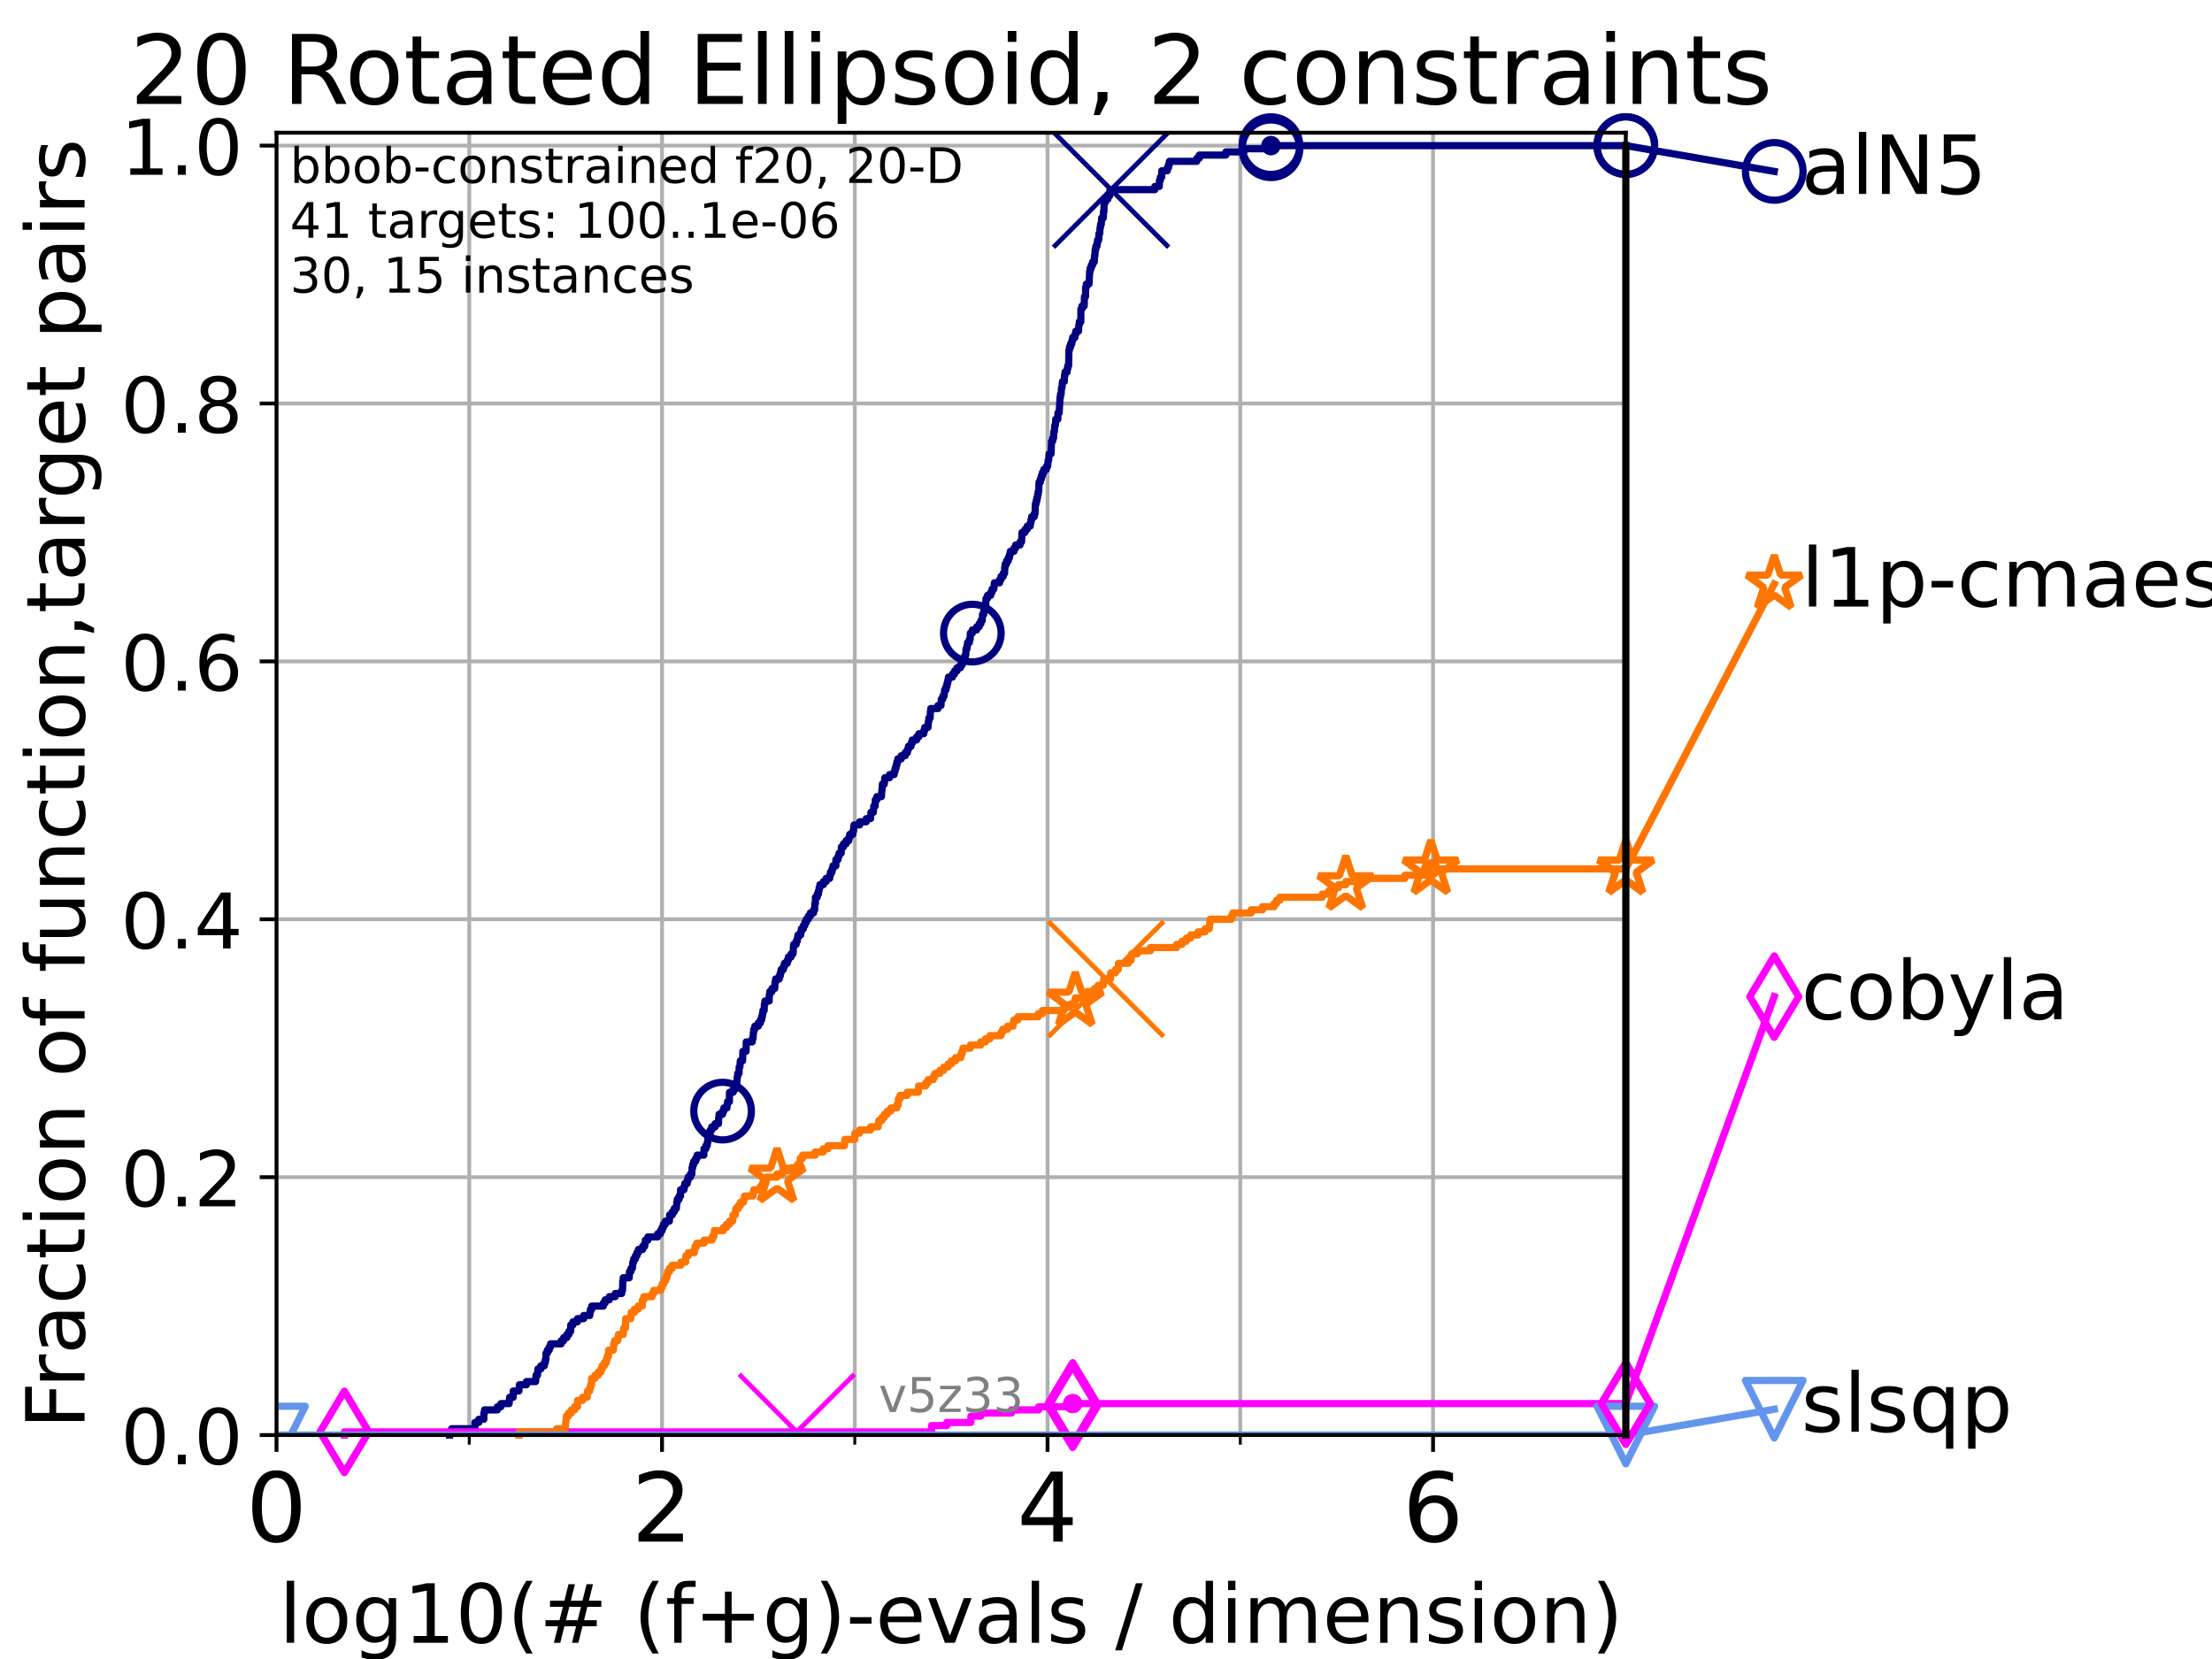 <?xml version="1.0" encoding="utf-8" standalone="no"?>
<!DOCTYPE svg PUBLIC "-//W3C//DTD SVG 1.1//EN"
  "http://www.w3.org/Graphics/SVG/1.1/DTD/svg11.dtd">
<!-- Created with matplotlib (https://matplotlib.org/) -->
<svg height="345.6pt" version="1.1" viewBox="0 0 460.8 345.6" width="460.8pt" xmlns="http://www.w3.org/2000/svg" xmlns:xlink="http://www.w3.org/1999/xlink">
 <defs>
  <style type="text/css">*{stroke-linecap:butt;stroke-linejoin:round;}</style>
 </defs>
 <g id="figure_1">
  <g id="patch_1">
   <path d="M 0 345.6 
L 460.8 345.6 
L 460.8 0 
L 0 0 
z
" style="fill:#ffffff;"/>
  </g>
  <g id="axes_1">
   <g id="patch_2">
    <path d="M 57.6 298.944 
L 338.688 298.944 
L 338.688 27.648 
L 57.6 27.648 
z
" style="fill:#ffffff;"/>
   </g>
   <g id="matplotlib.axis_1">
    <g id="xtick_1">
     <g id="line2d_1">
      <path clip-path="url(#p026b5bd20a)" d="M 57.6 298.944 
L 57.6 27.648 
" style="fill:none;stroke:#b0b0b0;stroke-linecap:square;stroke-width:0.8;"/>
     </g>
     <g id="line2d_2">
      <defs>
       <path d="M 0 0 
L 0 3.5 
" id="m95a6789901" style="stroke:#000000;stroke-width:0.8;"/>
      </defs>
      <g>
       <use style="stroke:#000000;stroke-width:0.8;" x="57.6" xlink:href="#m95a6789901" y="298.944"/>
      </g>
     </g>
     <g id="text_1">
      <!-- 0 -->
      <g transform="translate(51.237 321.141)scale(0.2 -0.2)">
       <defs>
        <path d="M 31.781 66.406 
Q 24.172 66.406 20.328 58.906 
Q 16.5 51.422 16.5 36.375 
Q 16.5 21.391 20.328 13.891 
Q 24.172 6.391 31.781 6.391 
Q 39.453 6.391 43.281 13.891 
Q 47.125 21.391 47.125 36.375 
Q 47.125 51.422 43.281 58.906 
Q 39.453 66.406 31.781 66.406 
z
M 31.781 74.219 
Q 44.047 74.219 50.516 64.516 
Q 56.984 54.828 56.984 36.375 
Q 56.984 17.969 50.516 8.266 
Q 44.047 -1.422 31.781 -1.422 
Q 19.531 -1.422 13.062 8.266 
Q 6.594 17.969 6.594 36.375 
Q 6.594 54.828 13.062 64.516 
Q 19.531 74.219 31.781 74.219 
z
" id="DejaVuSans-48"/>
       </defs>
       <use xlink:href="#DejaVuSans-48"/>
      </g>
     </g>
    </g>
    <g id="xtick_2">
     <g id="line2d_3">
      <path clip-path="url(#p026b5bd20a)" d="M 137.911 298.944 
L 137.911 27.648 
" style="fill:none;stroke:#b0b0b0;stroke-linecap:square;stroke-width:0.8;"/>
     </g>
     <g id="line2d_4">
      <g>
       <use style="stroke:#000000;stroke-width:0.8;" x="137.911" xlink:href="#m95a6789901" y="298.944"/>
      </g>
     </g>
     <g id="text_2">
      <!-- 2 -->
      <g transform="translate(131.548 321.141)scale(0.2 -0.2)">
       <defs>
        <path d="M 19.188 8.297 
L 53.609 8.297 
L 53.609 0 
L 7.328 0 
L 7.328 8.297 
Q 12.938 14.109 22.625 23.891 
Q 32.328 33.688 34.812 36.531 
Q 39.547 41.844 41.422 45.531 
Q 43.312 49.219 43.312 52.781 
Q 43.312 58.594 39.234 62.25 
Q 35.156 65.922 28.609 65.922 
Q 23.969 65.922 18.812 64.312 
Q 13.672 62.703 7.812 59.422 
L 7.812 69.391 
Q 13.766 71.781 18.938 73 
Q 24.125 74.219 28.422 74.219 
Q 39.75 74.219 46.484 68.547 
Q 53.219 62.891 53.219 53.422 
Q 53.219 48.922 51.531 44.891 
Q 49.859 40.875 45.406 35.406 
Q 44.188 33.984 37.641 27.219 
Q 31.109 20.453 19.188 8.297 
z
" id="DejaVuSans-50"/>
       </defs>
       <use xlink:href="#DejaVuSans-50"/>
      </g>
     </g>
    </g>
    <g id="xtick_3">
     <g id="line2d_5">
      <path clip-path="url(#p026b5bd20a)" d="M 218.222 298.944 
L 218.222 27.648 
" style="fill:none;stroke:#b0b0b0;stroke-linecap:square;stroke-width:0.8;"/>
     </g>
     <g id="line2d_6">
      <g>
       <use style="stroke:#000000;stroke-width:0.8;" x="218.222" xlink:href="#m95a6789901" y="298.944"/>
      </g>
     </g>
     <g id="text_3">
      <!-- 4 -->
      <g transform="translate(211.859 321.141)scale(0.2 -0.2)">
       <defs>
        <path d="M 37.797 64.312 
L 12.891 25.391 
L 37.797 25.391 
z
M 35.203 72.906 
L 47.609 72.906 
L 47.609 25.391 
L 58.016 25.391 
L 58.016 17.188 
L 47.609 17.188 
L 47.609 0 
L 37.797 0 
L 37.797 17.188 
L 4.891 17.188 
L 4.891 26.703 
z
" id="DejaVuSans-52"/>
       </defs>
       <use xlink:href="#DejaVuSans-52"/>
      </g>
     </g>
    </g>
    <g id="xtick_4">
     <g id="line2d_7">
      <path clip-path="url(#p026b5bd20a)" d="M 298.533 298.944 
L 298.533 27.648 
" style="fill:none;stroke:#b0b0b0;stroke-linecap:square;stroke-width:0.8;"/>
     </g>
     <g id="line2d_8">
      <g>
       <use style="stroke:#000000;stroke-width:0.8;" x="298.533" xlink:href="#m95a6789901" y="298.944"/>
      </g>
     </g>
     <g id="text_4">
      <!-- 6 -->
      <g transform="translate(292.17 321.141)scale(0.2 -0.2)">
       <defs>
        <path d="M 33.016 40.375 
Q 26.375 40.375 22.484 35.828 
Q 18.609 31.297 18.609 23.391 
Q 18.609 15.531 22.484 10.953 
Q 26.375 6.391 33.016 6.391 
Q 39.656 6.391 43.531 10.953 
Q 47.406 15.531 47.406 23.391 
Q 47.406 31.297 43.531 35.828 
Q 39.656 40.375 33.016 40.375 
z
M 52.594 71.297 
L 52.594 62.312 
Q 48.875 64.062 45.094 64.984 
Q 41.312 65.922 37.594 65.922 
Q 27.828 65.922 22.672 59.328 
Q 17.531 52.734 16.797 39.406 
Q 19.672 43.656 24.016 45.922 
Q 28.375 48.188 33.594 48.188 
Q 44.578 48.188 50.953 41.516 
Q 57.328 34.859 57.328 23.391 
Q 57.328 12.156 50.688 5.359 
Q 44.047 -1.422 33.016 -1.422 
Q 20.359 -1.422 13.672 8.266 
Q 6.984 17.969 6.984 36.375 
Q 6.984 53.656 15.188 63.938 
Q 23.391 74.219 37.203 74.219 
Q 40.922 74.219 44.703 73.484 
Q 48.484 72.75 52.594 71.297 
z
" id="DejaVuSans-54"/>
       </defs>
       <use xlink:href="#DejaVuSans-54"/>
      </g>
     </g>
    </g>
    <g id="xtick_5">
     <g id="line2d_9">
      <path clip-path="url(#p026b5bd20a)" d="M 97.755 298.944 
L 97.755 27.648 
" style="fill:none;stroke:#b0b0b0;stroke-linecap:square;stroke-width:0.8;"/>
     </g>
     <g id="line2d_10">
      <defs>
       <path d="M 0 0 
L 0 2 
" id="m5bb309e8ea" style="stroke:#000000;stroke-width:0.6;"/>
      </defs>
      <g>
       <use style="stroke:#000000;stroke-width:0.6;" x="97.755" xlink:href="#m5bb309e8ea" y="298.944"/>
      </g>
     </g>
    </g>
    <g id="xtick_6">
     <g id="line2d_11">
      <path clip-path="url(#p026b5bd20a)" d="M 178.066 298.944 
L 178.066 27.648 
" style="fill:none;stroke:#b0b0b0;stroke-linecap:square;stroke-width:0.8;"/>
     </g>
     <g id="line2d_12">
      <g>
       <use style="stroke:#000000;stroke-width:0.6;" x="178.066" xlink:href="#m5bb309e8ea" y="298.944"/>
      </g>
     </g>
    </g>
    <g id="xtick_7">
     <g id="line2d_13">
      <path clip-path="url(#p026b5bd20a)" d="M 258.377 298.944 
L 258.377 27.648 
" style="fill:none;stroke:#b0b0b0;stroke-linecap:square;stroke-width:0.8;"/>
     </g>
     <g id="line2d_14">
      <g>
       <use style="stroke:#000000;stroke-width:0.6;" x="258.377" xlink:href="#m5bb309e8ea" y="298.944"/>
      </g>
     </g>
    </g>
    <g id="xtick_8">
     <g id="line2d_15">
      <path clip-path="url(#p026b5bd20a)" d="M 338.688 298.944 
L 338.688 27.648 
" style="fill:none;stroke:#b0b0b0;stroke-linecap:square;stroke-width:0.8;"/>
     </g>
     <g id="line2d_16">
      <g>
       <use style="stroke:#000000;stroke-width:0.6;" x="338.688" xlink:href="#m5bb309e8ea" y="298.944"/>
      </g>
     </g>
    </g>
    <g id="text_5">
     <!-- log10(# (f+g)-evals / dimension) -->
     <g transform="translate(58.145 342.218)scale(0.17 -0.17)">
      <defs>
       <path d="M 9.422 75.984 
L 18.406 75.984 
L 18.406 0 
L 9.422 0 
z
" id="DejaVuSans-108"/>
       <path d="M 30.609 48.391 
Q 23.391 48.391 19.188 42.75 
Q 14.984 37.109 14.984 27.297 
Q 14.984 17.484 19.156 11.844 
Q 23.344 6.203 30.609 6.203 
Q 37.797 6.203 41.984 11.859 
Q 46.188 17.531 46.188 27.297 
Q 46.188 37.016 41.984 42.703 
Q 37.797 48.391 30.609 48.391 
z
M 30.609 56 
Q 42.328 56 49.016 48.375 
Q 55.719 40.766 55.719 27.297 
Q 55.719 13.875 49.016 6.219 
Q 42.328 -1.422 30.609 -1.422 
Q 18.844 -1.422 12.172 6.219 
Q 5.516 13.875 5.516 27.297 
Q 5.516 40.766 12.172 48.375 
Q 18.844 56 30.609 56 
z
" id="DejaVuSans-111"/>
       <path d="M 45.406 27.984 
Q 45.406 37.75 41.375 43.109 
Q 37.359 48.484 30.078 48.484 
Q 22.859 48.484 18.828 43.109 
Q 14.797 37.75 14.797 27.984 
Q 14.797 18.266 18.828 12.891 
Q 22.859 7.516 30.078 7.516 
Q 37.359 7.516 41.375 12.891 
Q 45.406 18.266 45.406 27.984 
z
M 54.391 6.781 
Q 54.391 -7.172 48.188 -13.984 
Q 42 -20.797 29.203 -20.797 
Q 24.469 -20.797 20.266 -20.094 
Q 16.062 -19.391 12.109 -17.922 
L 12.109 -9.188 
Q 16.062 -11.328 19.922 -12.344 
Q 23.781 -13.375 27.781 -13.375 
Q 36.625 -13.375 41.016 -8.766 
Q 45.406 -4.156 45.406 5.172 
L 45.406 9.625 
Q 42.625 4.781 38.281 2.391 
Q 33.938 0 27.875 0 
Q 17.828 0 11.672 7.656 
Q 5.516 15.328 5.516 27.984 
Q 5.516 40.672 11.672 48.328 
Q 17.828 56 27.875 56 
Q 33.938 56 38.281 53.609 
Q 42.625 51.219 45.406 46.391 
L 45.406 54.688 
L 54.391 54.688 
z
" id="DejaVuSans-103"/>
       <path d="M 12.406 8.297 
L 28.516 8.297 
L 28.516 63.922 
L 10.984 60.406 
L 10.984 69.391 
L 28.422 72.906 
L 38.281 72.906 
L 38.281 8.297 
L 54.391 8.297 
L 54.391 0 
L 12.406 0 
z
" id="DejaVuSans-49"/>
       <path d="M 31 75.875 
Q 24.469 64.656 21.281 53.656 
Q 18.109 42.672 18.109 31.391 
Q 18.109 20.125 21.312 9.062 
Q 24.516 -2 31 -13.188 
L 23.188 -13.188 
Q 15.875 -1.703 12.234 9.375 
Q 8.594 20.453 8.594 31.391 
Q 8.594 42.281 12.203 53.312 
Q 15.828 64.359 23.188 75.875 
z
" id="DejaVuSans-40"/>
       <path d="M 51.125 44 
L 36.922 44 
L 32.812 27.688 
L 47.125 27.688 
z
M 43.797 71.781 
L 38.719 51.516 
L 52.984 51.516 
L 58.109 71.781 
L 65.922 71.781 
L 60.891 51.516 
L 76.125 51.516 
L 76.125 44 
L 58.984 44 
L 54.984 27.688 
L 70.516 27.688 
L 70.516 20.219 
L 53.078 20.219 
L 48 0 
L 40.188 0 
L 45.219 20.219 
L 30.906 20.219 
L 25.875 0 
L 18.016 0 
L 23.094 20.219 
L 7.719 20.219 
L 7.719 27.688 
L 24.906 27.688 
L 29 44 
L 13.281 44 
L 13.281 51.516 
L 30.906 51.516 
L 35.891 71.781 
z
" id="DejaVuSans-35"/>
       <path id="DejaVuSans-32"/>
       <path d="M 37.109 75.984 
L 37.109 68.5 
L 28.516 68.5 
Q 23.688 68.5 21.797 66.547 
Q 19.922 64.594 19.922 59.516 
L 19.922 54.688 
L 34.719 54.688 
L 34.719 47.703 
L 19.922 47.703 
L 19.922 0 
L 10.891 0 
L 10.891 47.703 
L 2.297 47.703 
L 2.297 54.688 
L 10.891 54.688 
L 10.891 58.5 
Q 10.891 67.625 15.141 71.797 
Q 19.391 75.984 28.609 75.984 
z
" id="DejaVuSans-102"/>
       <path d="M 46 62.703 
L 46 35.5 
L 73.188 35.5 
L 73.188 27.203 
L 46 27.203 
L 46 0 
L 37.797 0 
L 37.797 27.203 
L 10.594 27.203 
L 10.594 35.5 
L 37.797 35.5 
L 37.797 62.703 
z
" id="DejaVuSans-43"/>
       <path d="M 8.016 75.875 
L 15.828 75.875 
Q 23.141 64.359 26.781 53.312 
Q 30.422 42.281 30.422 31.391 
Q 30.422 20.453 26.781 9.375 
Q 23.141 -1.703 15.828 -13.188 
L 8.016 -13.188 
Q 14.5 -2 17.703 9.062 
Q 20.906 20.125 20.906 31.391 
Q 20.906 42.672 17.703 53.656 
Q 14.5 64.656 8.016 75.875 
z
" id="DejaVuSans-41"/>
       <path d="M 4.891 31.391 
L 31.203 31.391 
L 31.203 23.391 
L 4.891 23.391 
z
" id="DejaVuSans-45"/>
       <path d="M 56.203 29.594 
L 56.203 25.203 
L 14.891 25.203 
Q 15.484 15.922 20.484 11.062 
Q 25.484 6.203 34.422 6.203 
Q 39.594 6.203 44.453 7.469 
Q 49.312 8.734 54.109 11.281 
L 54.109 2.781 
Q 49.266 0.734 44.188 -0.344 
Q 39.109 -1.422 33.891 -1.422 
Q 20.797 -1.422 13.156 6.188 
Q 5.516 13.812 5.516 26.812 
Q 5.516 40.234 12.766 48.109 
Q 20.016 56 32.328 56 
Q 43.359 56 49.781 48.891 
Q 56.203 41.797 56.203 29.594 
z
M 47.219 32.234 
Q 47.125 39.594 43.094 43.984 
Q 39.062 48.391 32.422 48.391 
Q 24.906 48.391 20.391 44.141 
Q 15.875 39.891 15.188 32.172 
z
" id="DejaVuSans-101"/>
       <path d="M 2.984 54.688 
L 12.5 54.688 
L 29.594 8.797 
L 46.688 54.688 
L 56.203 54.688 
L 35.688 0 
L 23.484 0 
z
" id="DejaVuSans-118"/>
       <path d="M 34.281 27.484 
Q 23.391 27.484 19.188 25 
Q 14.984 22.516 14.984 16.5 
Q 14.984 11.719 18.141 8.906 
Q 21.297 6.109 26.703 6.109 
Q 34.188 6.109 38.703 11.406 
Q 43.219 16.703 43.219 25.484 
L 43.219 27.484 
z
M 52.203 31.203 
L 52.203 0 
L 43.219 0 
L 43.219 8.297 
Q 40.141 3.328 35.547 0.953 
Q 30.953 -1.422 24.312 -1.422 
Q 15.922 -1.422 10.953 3.297 
Q 6 8.016 6 15.922 
Q 6 25.141 12.172 29.828 
Q 18.359 34.516 30.609 34.516 
L 43.219 34.516 
L 43.219 35.406 
Q 43.219 41.609 39.141 45 
Q 35.062 48.391 27.688 48.391 
Q 23 48.391 18.547 47.266 
Q 14.109 46.141 10.016 43.891 
L 10.016 52.203 
Q 14.938 54.109 19.578 55.047 
Q 24.219 56 28.609 56 
Q 40.484 56 46.344 49.844 
Q 52.203 43.703 52.203 31.203 
z
" id="DejaVuSans-97"/>
       <path d="M 44.281 53.078 
L 44.281 44.578 
Q 40.484 46.531 36.375 47.5 
Q 32.281 48.484 27.875 48.484 
Q 21.188 48.484 17.844 46.438 
Q 14.5 44.391 14.5 40.281 
Q 14.5 37.156 16.891 35.375 
Q 19.281 33.594 26.516 31.984 
L 29.594 31.297 
Q 39.156 29.25 43.188 25.516 
Q 47.219 21.781 47.219 15.094 
Q 47.219 7.469 41.188 3.016 
Q 35.156 -1.422 24.609 -1.422 
Q 20.219 -1.422 15.453 -0.562 
Q 10.688 0.297 5.422 2 
L 5.422 11.281 
Q 10.406 8.688 15.234 7.391 
Q 20.062 6.109 24.812 6.109 
Q 31.156 6.109 34.562 8.281 
Q 37.984 10.453 37.984 14.406 
Q 37.984 18.062 35.516 20.016 
Q 33.062 21.969 24.703 23.781 
L 21.578 24.516 
Q 13.234 26.266 9.516 29.906 
Q 5.812 33.547 5.812 39.891 
Q 5.812 47.609 11.281 51.797 
Q 16.75 56 26.812 56 
Q 31.781 56 36.172 55.266 
Q 40.578 54.547 44.281 53.078 
z
" id="DejaVuSans-115"/>
       <path d="M 25.391 72.906 
L 33.688 72.906 
L 8.297 -9.281 
L 0 -9.281 
z
" id="DejaVuSans-47"/>
       <path d="M 45.406 46.391 
L 45.406 75.984 
L 54.391 75.984 
L 54.391 0 
L 45.406 0 
L 45.406 8.203 
Q 42.578 3.328 38.25 0.953 
Q 33.938 -1.422 27.875 -1.422 
Q 17.969 -1.422 11.734 6.484 
Q 5.516 14.406 5.516 27.297 
Q 5.516 40.188 11.734 48.094 
Q 17.969 56 27.875 56 
Q 33.938 56 38.25 53.625 
Q 42.578 51.266 45.406 46.391 
z
M 14.797 27.297 
Q 14.797 17.391 18.875 11.75 
Q 22.953 6.109 30.078 6.109 
Q 37.203 6.109 41.297 11.75 
Q 45.406 17.391 45.406 27.297 
Q 45.406 37.203 41.297 42.844 
Q 37.203 48.484 30.078 48.484 
Q 22.953 48.484 18.875 42.844 
Q 14.797 37.203 14.797 27.297 
z
" id="DejaVuSans-100"/>
       <path d="M 9.422 54.688 
L 18.406 54.688 
L 18.406 0 
L 9.422 0 
z
M 9.422 75.984 
L 18.406 75.984 
L 18.406 64.594 
L 9.422 64.594 
z
" id="DejaVuSans-105"/>
       <path d="M 52 44.188 
Q 55.375 50.25 60.062 53.125 
Q 64.75 56 71.094 56 
Q 79.641 56 84.281 50.016 
Q 88.922 44.047 88.922 33.016 
L 88.922 0 
L 79.891 0 
L 79.891 32.719 
Q 79.891 40.578 77.094 44.375 
Q 74.312 48.188 68.609 48.188 
Q 61.625 48.188 57.562 43.547 
Q 53.516 38.922 53.516 30.906 
L 53.516 0 
L 44.484 0 
L 44.484 32.719 
Q 44.484 40.625 41.703 44.406 
Q 38.922 48.188 33.109 48.188 
Q 26.219 48.188 22.156 43.531 
Q 18.109 38.875 18.109 30.906 
L 18.109 0 
L 9.078 0 
L 9.078 54.688 
L 18.109 54.688 
L 18.109 46.188 
Q 21.188 51.219 25.484 53.609 
Q 29.781 56 35.688 56 
Q 41.656 56 45.828 52.969 
Q 50 49.953 52 44.188 
z
" id="DejaVuSans-109"/>
       <path d="M 54.891 33.016 
L 54.891 0 
L 45.906 0 
L 45.906 32.719 
Q 45.906 40.484 42.875 44.328 
Q 39.844 48.188 33.797 48.188 
Q 26.516 48.188 22.312 43.547 
Q 18.109 38.922 18.109 30.906 
L 18.109 0 
L 9.078 0 
L 9.078 54.688 
L 18.109 54.688 
L 18.109 46.188 
Q 21.344 51.125 25.703 53.562 
Q 30.078 56 35.797 56 
Q 45.219 56 50.047 50.172 
Q 54.891 44.344 54.891 33.016 
z
" id="DejaVuSans-110"/>
      </defs>
      <use xlink:href="#DejaVuSans-108"/>
      <use x="27.783" xlink:href="#DejaVuSans-111"/>
      <use x="88.965" xlink:href="#DejaVuSans-103"/>
      <use x="152.441" xlink:href="#DejaVuSans-49"/>
      <use x="216.064" xlink:href="#DejaVuSans-48"/>
      <use x="279.688" xlink:href="#DejaVuSans-40"/>
      <use x="318.701" xlink:href="#DejaVuSans-35"/>
      <use x="402.49" xlink:href="#DejaVuSans-32"/>
      <use x="434.277" xlink:href="#DejaVuSans-40"/>
      <use x="473.291" xlink:href="#DejaVuSans-102"/>
      <use x="508.496" xlink:href="#DejaVuSans-43"/>
      <use x="592.285" xlink:href="#DejaVuSans-103"/>
      <use x="655.762" xlink:href="#DejaVuSans-41"/>
      <use x="694.775" xlink:href="#DejaVuSans-45"/>
      <use x="730.859" xlink:href="#DejaVuSans-101"/>
      <use x="792.383" xlink:href="#DejaVuSans-118"/>
      <use x="851.562" xlink:href="#DejaVuSans-97"/>
      <use x="912.842" xlink:href="#DejaVuSans-108"/>
      <use x="940.625" xlink:href="#DejaVuSans-115"/>
      <use x="992.725" xlink:href="#DejaVuSans-32"/>
      <use x="1024.512" xlink:href="#DejaVuSans-47"/>
      <use x="1058.203" xlink:href="#DejaVuSans-32"/>
      <use x="1089.99" xlink:href="#DejaVuSans-100"/>
      <use x="1153.467" xlink:href="#DejaVuSans-105"/>
      <use x="1181.25" xlink:href="#DejaVuSans-109"/>
      <use x="1278.662" xlink:href="#DejaVuSans-101"/>
      <use x="1340.186" xlink:href="#DejaVuSans-110"/>
      <use x="1403.564" xlink:href="#DejaVuSans-115"/>
      <use x="1455.664" xlink:href="#DejaVuSans-105"/>
      <use x="1483.447" xlink:href="#DejaVuSans-111"/>
      <use x="1544.629" xlink:href="#DejaVuSans-110"/>
      <use x="1608.008" xlink:href="#DejaVuSans-41"/>
     </g>
    </g>
   </g>
   <g id="matplotlib.axis_2">
    <g id="ytick_1">
     <g id="line2d_17">
      <path clip-path="url(#p026b5bd20a)" d="M 57.6 298.944 
L 338.688 298.944 
" style="fill:none;stroke:#b0b0b0;stroke-linecap:square;stroke-width:0.8;"/>
     </g>
     <g id="line2d_18">
      <defs>
       <path d="M 0 0 
L -3.5 0 
" id="mc49a0332bb" style="stroke:#000000;stroke-width:0.8;"/>
      </defs>
      <g>
       <use style="stroke:#000000;stroke-width:0.8;" x="57.6" xlink:href="#mc49a0332bb" y="298.944"/>
      </g>
     </g>
     <g id="text_6">
      <!-- 0.0 -->
      <g transform="translate(25.155 305.023)scale(0.16 -0.16)">
       <defs>
        <path d="M 10.688 12.406 
L 21 12.406 
L 21 0 
L 10.688 0 
z
" id="DejaVuSans-46"/>
       </defs>
       <use xlink:href="#DejaVuSans-48"/>
       <use x="63.623" xlink:href="#DejaVuSans-46"/>
       <use x="95.41" xlink:href="#DejaVuSans-48"/>
      </g>
     </g>
    </g>
    <g id="ytick_2">
     <g id="line2d_19">
      <path clip-path="url(#p026b5bd20a)" d="M 57.6 245.222 
L 338.688 245.222 
" style="fill:none;stroke:#b0b0b0;stroke-linecap:square;stroke-width:0.8;"/>
     </g>
     <g id="line2d_20">
      <g>
       <use style="stroke:#000000;stroke-width:0.8;" x="57.6" xlink:href="#mc49a0332bb" y="245.222"/>
      </g>
     </g>
     <g id="text_7">
      <!-- 0.2 -->
      <g transform="translate(25.155 251.301)scale(0.16 -0.16)">
       <use xlink:href="#DejaVuSans-48"/>
       <use x="63.623" xlink:href="#DejaVuSans-46"/>
       <use x="95.41" xlink:href="#DejaVuSans-50"/>
      </g>
     </g>
    </g>
    <g id="ytick_3">
     <g id="line2d_21">
      <path clip-path="url(#p026b5bd20a)" d="M 57.6 191.5 
L 338.688 191.5 
" style="fill:none;stroke:#b0b0b0;stroke-linecap:square;stroke-width:0.8;"/>
     </g>
     <g id="line2d_22">
      <g>
       <use style="stroke:#000000;stroke-width:0.8;" x="57.6" xlink:href="#mc49a0332bb" y="191.5"/>
      </g>
     </g>
     <g id="text_8">
      <!-- 0.4 -->
      <g transform="translate(25.155 197.579)scale(0.16 -0.16)">
       <use xlink:href="#DejaVuSans-48"/>
       <use x="63.623" xlink:href="#DejaVuSans-46"/>
       <use x="95.41" xlink:href="#DejaVuSans-52"/>
      </g>
     </g>
    </g>
    <g id="ytick_4">
     <g id="line2d_23">
      <path clip-path="url(#p026b5bd20a)" d="M 57.6 137.778 
L 338.688 137.778 
" style="fill:none;stroke:#b0b0b0;stroke-linecap:square;stroke-width:0.8;"/>
     </g>
     <g id="line2d_24">
      <g>
       <use style="stroke:#000000;stroke-width:0.8;" x="57.6" xlink:href="#mc49a0332bb" y="137.778"/>
      </g>
     </g>
     <g id="text_9">
      <!-- 0.6 -->
      <g transform="translate(25.155 143.857)scale(0.16 -0.16)">
       <use xlink:href="#DejaVuSans-48"/>
       <use x="63.623" xlink:href="#DejaVuSans-46"/>
       <use x="95.41" xlink:href="#DejaVuSans-54"/>
      </g>
     </g>
    </g>
    <g id="ytick_5">
     <g id="line2d_25">
      <path clip-path="url(#p026b5bd20a)" d="M 57.6 84.056 
L 338.688 84.056 
" style="fill:none;stroke:#b0b0b0;stroke-linecap:square;stroke-width:0.8;"/>
     </g>
     <g id="line2d_26">
      <g>
       <use style="stroke:#000000;stroke-width:0.8;" x="57.6" xlink:href="#mc49a0332bb" y="84.056"/>
      </g>
     </g>
     <g id="text_10">
      <!-- 0.8 -->
      <g transform="translate(25.155 90.135)scale(0.16 -0.16)">
       <defs>
        <path d="M 31.781 34.625 
Q 24.75 34.625 20.719 30.859 
Q 16.703 27.094 16.703 20.516 
Q 16.703 13.922 20.719 10.156 
Q 24.75 6.391 31.781 6.391 
Q 38.812 6.391 42.859 10.172 
Q 46.922 13.969 46.922 20.516 
Q 46.922 27.094 42.891 30.859 
Q 38.875 34.625 31.781 34.625 
z
M 21.922 38.812 
Q 15.578 40.375 12.031 44.719 
Q 8.5 49.078 8.5 55.328 
Q 8.5 64.062 14.719 69.141 
Q 20.953 74.219 31.781 74.219 
Q 42.672 74.219 48.875 69.141 
Q 55.078 64.062 55.078 55.328 
Q 55.078 49.078 51.531 44.719 
Q 48 40.375 41.703 38.812 
Q 48.828 37.156 52.797 32.312 
Q 56.781 27.484 56.781 20.516 
Q 56.781 9.906 50.312 4.234 
Q 43.844 -1.422 31.781 -1.422 
Q 19.734 -1.422 13.25 4.234 
Q 6.781 9.906 6.781 20.516 
Q 6.781 27.484 10.781 32.312 
Q 14.797 37.156 21.922 38.812 
z
M 18.312 54.391 
Q 18.312 48.734 21.844 45.562 
Q 25.391 42.391 31.781 42.391 
Q 38.141 42.391 41.719 45.562 
Q 45.312 48.734 45.312 54.391 
Q 45.312 60.062 41.719 63.234 
Q 38.141 66.406 31.781 66.406 
Q 25.391 66.406 21.844 63.234 
Q 18.312 60.062 18.312 54.391 
z
" id="DejaVuSans-56"/>
       </defs>
       <use xlink:href="#DejaVuSans-48"/>
       <use x="63.623" xlink:href="#DejaVuSans-46"/>
       <use x="95.41" xlink:href="#DejaVuSans-56"/>
      </g>
     </g>
    </g>
    <g id="ytick_6">
     <g id="line2d_27">
      <path clip-path="url(#p026b5bd20a)" d="M 57.6 30.334 
L 338.688 30.334 
" style="fill:none;stroke:#b0b0b0;stroke-linecap:square;stroke-width:0.8;"/>
     </g>
     <g id="line2d_28">
      <g>
       <use style="stroke:#000000;stroke-width:0.8;" x="57.6" xlink:href="#mc49a0332bb" y="30.334"/>
      </g>
     </g>
     <g id="text_11">
      <!-- 1.0 -->
      <g transform="translate(25.155 36.413)scale(0.16 -0.16)">
       <use xlink:href="#DejaVuSans-49"/>
       <use x="63.623" xlink:href="#DejaVuSans-46"/>
       <use x="95.41" xlink:href="#DejaVuSans-48"/>
      </g>
     </g>
    </g>
    <g id="text_12">
     <!-- Fraction of function,target pairs -->
     <g transform="translate(17.62 297.681)rotate(-90)scale(0.17 -0.17)">
      <defs>
       <path d="M 9.812 72.906 
L 51.703 72.906 
L 51.703 64.594 
L 19.672 64.594 
L 19.672 43.109 
L 48.578 43.109 
L 48.578 34.812 
L 19.672 34.812 
L 19.672 0 
L 9.812 0 
z
" id="DejaVuSans-70"/>
       <path d="M 41.109 46.297 
Q 39.594 47.172 37.812 47.578 
Q 36.031 48 33.891 48 
Q 26.266 48 22.188 43.047 
Q 18.109 38.094 18.109 28.812 
L 18.109 0 
L 9.078 0 
L 9.078 54.688 
L 18.109 54.688 
L 18.109 46.188 
Q 20.953 51.172 25.484 53.578 
Q 30.031 56 36.531 56 
Q 37.453 56 38.578 55.875 
Q 39.703 55.766 41.062 55.516 
z
" id="DejaVuSans-114"/>
       <path d="M 48.781 52.594 
L 48.781 44.188 
Q 44.969 46.297 41.141 47.344 
Q 37.312 48.391 33.406 48.391 
Q 24.656 48.391 19.812 42.844 
Q 14.984 37.312 14.984 27.297 
Q 14.984 17.281 19.812 11.734 
Q 24.656 6.203 33.406 6.203 
Q 37.312 6.203 41.141 7.25 
Q 44.969 8.297 48.781 10.406 
L 48.781 2.094 
Q 45.016 0.344 40.984 -0.531 
Q 36.969 -1.422 32.422 -1.422 
Q 20.062 -1.422 12.781 6.344 
Q 5.516 14.109 5.516 27.297 
Q 5.516 40.672 12.859 48.328 
Q 20.219 56 33.016 56 
Q 37.156 56 41.109 55.141 
Q 45.062 54.297 48.781 52.594 
z
" id="DejaVuSans-99"/>
       <path d="M 18.312 70.219 
L 18.312 54.688 
L 36.812 54.688 
L 36.812 47.703 
L 18.312 47.703 
L 18.312 18.016 
Q 18.312 11.328 20.141 9.422 
Q 21.969 7.516 27.594 7.516 
L 36.812 7.516 
L 36.812 0 
L 27.594 0 
Q 17.188 0 13.234 3.875 
Q 9.281 7.766 9.281 18.016 
L 9.281 47.703 
L 2.688 47.703 
L 2.688 54.688 
L 9.281 54.688 
L 9.281 70.219 
z
" id="DejaVuSans-116"/>
       <path d="M 8.5 21.578 
L 8.5 54.688 
L 17.484 54.688 
L 17.484 21.922 
Q 17.484 14.156 20.5 10.266 
Q 23.531 6.391 29.594 6.391 
Q 36.859 6.391 41.078 11.031 
Q 45.312 15.672 45.312 23.688 
L 45.312 54.688 
L 54.297 54.688 
L 54.297 0 
L 45.312 0 
L 45.312 8.406 
Q 42.047 3.422 37.719 1 
Q 33.406 -1.422 27.688 -1.422 
Q 18.266 -1.422 13.375 4.438 
Q 8.5 10.297 8.5 21.578 
z
M 31.109 56 
z
" id="DejaVuSans-117"/>
       <path d="M 11.719 12.406 
L 22.016 12.406 
L 22.016 4 
L 14.016 -11.625 
L 7.719 -11.625 
L 11.719 4 
z
" id="DejaVuSans-44"/>
       <path d="M 18.109 8.203 
L 18.109 -20.797 
L 9.078 -20.797 
L 9.078 54.688 
L 18.109 54.688 
L 18.109 46.391 
Q 20.953 51.266 25.266 53.625 
Q 29.594 56 35.594 56 
Q 45.562 56 51.781 48.094 
Q 58.016 40.188 58.016 27.297 
Q 58.016 14.406 51.781 6.484 
Q 45.562 -1.422 35.594 -1.422 
Q 29.594 -1.422 25.266 0.953 
Q 20.953 3.328 18.109 8.203 
z
M 48.688 27.297 
Q 48.688 37.203 44.609 42.844 
Q 40.531 48.484 33.406 48.484 
Q 26.266 48.484 22.188 42.844 
Q 18.109 37.203 18.109 27.297 
Q 18.109 17.391 22.188 11.75 
Q 26.266 6.109 33.406 6.109 
Q 40.531 6.109 44.609 11.75 
Q 48.688 17.391 48.688 27.297 
z
" id="DejaVuSans-112"/>
      </defs>
      <use xlink:href="#DejaVuSans-70"/>
      <use x="50.27" xlink:href="#DejaVuSans-114"/>
      <use x="91.383" xlink:href="#DejaVuSans-97"/>
      <use x="152.662" xlink:href="#DejaVuSans-99"/>
      <use x="207.643" xlink:href="#DejaVuSans-116"/>
      <use x="246.852" xlink:href="#DejaVuSans-105"/>
      <use x="274.635" xlink:href="#DejaVuSans-111"/>
      <use x="335.816" xlink:href="#DejaVuSans-110"/>
      <use x="399.195" xlink:href="#DejaVuSans-32"/>
      <use x="430.982" xlink:href="#DejaVuSans-111"/>
      <use x="492.164" xlink:href="#DejaVuSans-102"/>
      <use x="527.369" xlink:href="#DejaVuSans-32"/>
      <use x="559.156" xlink:href="#DejaVuSans-102"/>
      <use x="594.361" xlink:href="#DejaVuSans-117"/>
      <use x="657.74" xlink:href="#DejaVuSans-110"/>
      <use x="721.119" xlink:href="#DejaVuSans-99"/>
      <use x="776.1" xlink:href="#DejaVuSans-116"/>
      <use x="815.309" xlink:href="#DejaVuSans-105"/>
      <use x="843.092" xlink:href="#DejaVuSans-111"/>
      <use x="904.273" xlink:href="#DejaVuSans-110"/>
      <use x="967.652" xlink:href="#DejaVuSans-44"/>
      <use x="999.439" xlink:href="#DejaVuSans-116"/>
      <use x="1038.648" xlink:href="#DejaVuSans-97"/>
      <use x="1099.928" xlink:href="#DejaVuSans-114"/>
      <use x="1139.291" xlink:href="#DejaVuSans-103"/>
      <use x="1202.768" xlink:href="#DejaVuSans-101"/>
      <use x="1264.291" xlink:href="#DejaVuSans-116"/>
      <use x="1303.5" xlink:href="#DejaVuSans-32"/>
      <use x="1335.287" xlink:href="#DejaVuSans-112"/>
      <use x="1398.764" xlink:href="#DejaVuSans-97"/>
      <use x="1460.043" xlink:href="#DejaVuSans-105"/>
      <use x="1487.826" xlink:href="#DejaVuSans-114"/>
      <use x="1528.939" xlink:href="#DejaVuSans-115"/>
     </g>
    </g>
   </g>
   <g id="line2d_29">
    <defs>
     <path d="M 0 1.5 
C 0.398 1.5 0.779 1.342 1.061 1.061 
C 1.342 0.779 1.5 0.398 1.5 0 
C 1.5 -0.398 1.342 -0.779 1.061 -1.061 
C 0.779 -1.342 0.398 -1.5 0 -1.5 
C -0.398 -1.5 -0.779 -1.342 -1.061 -1.061 
C -1.342 -0.779 -1.5 -0.398 -1.5 0 
C -1.5 0.398 -1.342 0.779 -1.061 1.061 
C -0.779 1.342 -0.398 1.5 0 1.5 
z
" id="m6257893369" style="stroke:#000080;"/>
    </defs>
    <g>
     <use style="fill:#000080;stroke:#000080;" x="264.756" xlink:href="#m6257893369" y="30.334"/>
     <use style="fill:#000080;stroke:#000080;" x="264.756" xlink:href="#m6257893369" y="30.334"/>
    </g>
   </g>
   <g id="line2d_30">
    <path d="M 93.645 298.944 
L 93.645 298.289 
L 94.081 298.289 
L 94.081 297.634 
L 98.935 297.634 
L 98.935 296.323 
L 99.732 296.323 
L 99.732 295.668 
L 100.789 295.668 
L 100.789 294.358 
L 100.935 294.358 
L 100.935 293.703 
L 103.623 293.703 
L 103.623 293.048 
L 104.355 293.048 
L 104.355 292.393 
L 106.061 292.393 
L 106.169 291.082 
L 106.906 291.082 
L 106.906 289.772 
L 108.103 289.772 
L 108.199 288.462 
L 109.668 288.462 
L 109.668 287.807 
L 111.585 287.807 
L 111.663 286.496 
L 111.975 286.496 
L 112.052 285.186 
L 112.656 285.186 
L 112.656 284.531 
L 113.383 284.531 
L 113.383 283.876 
L 113.595 283.876 
L 113.595 283.22 
L 113.735 283.22 
L 113.735 281.91 
L 114.012 281.91 
L 114.012 281.255 
L 114.419 281.255 
L 114.419 280.6 
L 114.685 280.6 
L 114.685 279.945 
L 116.914 279.945 
L 116.914 279.29 
L 117.43 279.29 
L 117.43 278.634 
L 118.094 278.634 
L 118.094 277.979 
L 118.524 277.979 
L 118.524 277.324 
L 118.891 277.324 
L 118.891 276.014 
L 119.352 276.014 
L 119.352 275.359 
L 120.287 275.359 
L 120.287 274.704 
L 121.579 274.704 
L 121.579 274.048 
L 122.865 274.048 
L 122.865 273.393 
L 122.989 273.393 
L 122.989 272.738 
L 123.274 272.738 
L 123.274 272.083 
L 125.683 272.083 
L 125.683 271.428 
L 126.065 271.428 
L 126.065 270.773 
L 126.937 270.773 
L 126.937 270.118 
L 128.169 270.118 
L 128.169 269.462 
L 129.518 269.462 
L 129.518 268.807 
L 129.686 268.807 
L 129.742 266.842 
L 129.826 266.842 
L 129.826 266.187 
L 131.082 266.187 
L 131.134 264.876 
L 131.44 264.876 
L 131.44 264.221 
L 131.74 264.221 
L 131.84 262.911 
L 132.012 262.911 
L 132.012 262.256 
L 132.375 262.256 
L 132.375 261.601 
L 132.683 261.601 
L 132.683 260.946 
L 132.987 260.946 
L 132.987 260.29 
L 133.866 260.29 
L 133.866 259.635 
L 134.301 259.635 
L 134.301 258.98 
L 134.429 258.98 
L 134.429 258.325 
L 134.974 258.325 
L 134.974 257.67 
L 136.998 257.67 
L 136.998 257.015 
L 137.594 257.015 
L 137.594 256.36 
L 137.928 256.36 
L 137.928 255.704 
L 138.205 255.704 
L 138.205 255.049 
L 138.595 255.049 
L 138.595 254.394 
L 139.446 254.394 
L 139.494 253.084 
L 140.058 253.084 
L 140.058 252.429 
L 140.454 252.429 
L 140.454 251.773 
L 140.886 251.773 
L 140.988 250.463 
L 141.09 250.463 
L 141.09 249.808 
L 141.478 249.808 
L 141.478 249.153 
L 141.774 249.153 
L 141.774 247.843 
L 142.486 247.843 
L 142.486 247.187 
L 142.66 247.187 
L 142.66 246.532 
L 143.17 246.532 
L 143.17 245.877 
L 143.337 245.877 
L 143.337 245.222 
L 143.828 245.222 
L 143.828 244.567 
L 144.124 244.567 
L 144.161 243.257 
L 144.306 243.257 
L 144.306 242.601 
L 144.511 242.601 
L 144.511 241.946 
L 144.924 241.946 
L 144.924 241.291 
L 145.224 241.291 
L 145.224 240.636 
L 146.623 240.636 
L 146.655 239.326 
L 147.031 239.326 
L 147.031 238.671 
L 147.328 238.671 
L 147.328 238.015 
L 147.46 238.015 
L 147.46 236.05 
L 147.967 236.05 
L 147.967 235.395 
L 148.287 235.395 
L 148.287 234.74 
L 148.966 234.74 
L 148.966 234.085 
L 149.673 234.085 
L 149.718 232.774 
L 149.788 232.774 
L 149.788 232.119 
L 150.531 232.119 
L 150.531 231.464 
L 150.791 231.464 
L 150.791 230.809 
L 151.43 230.809 
L 151.43 230.154 
L 151.55 230.154 
L 151.55 229.499 
L 151.944 229.499 
L 151.96 227.533 
L 152.744 227.533 
L 152.744 226.878 
L 153.207 226.878 
L 153.229 225.568 
L 153.495 225.568 
L 153.588 224.257 
L 153.68 224.257 
L 153.68 223.602 
L 153.953 223.602 
L 153.981 222.292 
L 154.133 222.292 
L 154.222 220.982 
L 154.695 220.982 
L 154.748 219.016 
L 155.425 219.016 
L 155.457 217.051 
L 156.706 217.051 
L 156.706 216.396 
L 156.859 216.396 
L 156.936 215.085 
L 157.012 215.085 
L 157.012 214.43 
L 157.238 214.43 
L 157.238 213.775 
L 157.959 213.775 
L 157.959 213.12 
L 158.396 213.12 
L 158.396 212.465 
L 158.658 212.465 
L 158.658 211.81 
L 158.806 211.81 
L 158.806 211.154 
L 158.932 211.154 
L 158.932 210.499 
L 159.186 210.499 
L 159.237 209.189 
L 159.35 209.189 
L 159.35 208.534 
L 160.23 208.534 
L 160.254 207.224 
L 160.356 207.224 
L 160.356 206.568 
L 160.812 206.568 
L 160.812 205.913 
L 161.402 205.913 
L 161.452 204.603 
L 161.565 204.603 
L 161.565 203.948 
L 162.329 203.948 
L 162.329 203.293 
L 162.551 203.293 
L 162.551 202.638 
L 162.716 202.638 
L 162.716 201.982 
L 163.193 201.982 
L 163.193 201.327 
L 163.413 201.327 
L 163.413 200.672 
L 164.005 200.672 
L 164.005 200.017 
L 164.238 200.017 
L 164.238 199.362 
L 164.802 199.362 
L 164.802 198.707 
L 165.208 198.707 
L 165.317 196.741 
L 165.849 196.741 
L 165.849 196.086 
L 166.083 196.086 
L 166.083 195.431 
L 166.231 195.431 
L 166.231 194.776 
L 166.793 194.776 
L 166.793 194.121 
L 166.938 194.121 
L 166.938 193.465 
L 167.362 193.465 
L 167.362 192.81 
L 167.656 192.81 
L 167.656 192.155 
L 167.961 192.155 
L 167.961 191.5 
L 168.385 191.5 
L 168.385 190.845 
L 168.794 190.845 
L 168.794 190.19 
L 169.475 190.19 
L 169.475 189.535 
L 169.707 189.535 
L 169.744 188.224 
L 169.859 188.224 
L 169.867 186.914 
L 170.242 186.914 
L 170.242 186.259 
L 170.492 186.259 
L 170.492 185.604 
L 170.634 185.604 
L 170.634 184.949 
L 170.796 184.949 
L 170.796 184.293 
L 171.524 184.293 
L 171.524 183.638 
L 172.094 183.638 
L 172.094 182.983 
L 172.839 182.983 
L 172.839 182.328 
L 173.003 182.328 
L 173.003 181.673 
L 173.315 181.673 
L 173.315 181.018 
L 173.515 181.018 
L 173.515 180.363 
L 174.131 180.363 
L 174.14 179.052 
L 174.582 179.052 
L 174.582 178.397 
L 174.777 178.397 
L 174.777 177.742 
L 175.23 177.742 
L 175.279 176.432 
L 175.716 176.432 
L 175.716 175.777 
L 176.256 175.777 
L 176.256 175.121 
L 176.816 175.121 
L 176.816 174.466 
L 177.009 174.466 
L 177.009 173.811 
L 177.659 173.811 
L 177.659 173.156 
L 177.808 173.156 
L 177.902 171.846 
L 179.078 171.846 
L 179.078 171.191 
L 180.461 171.191 
L 180.461 170.535 
L 181.353 170.535 
L 181.431 169.225 
L 181.93 169.225 
L 182.02 167.915 
L 182.318 167.915 
L 182.345 166.604 
L 182.673 166.604 
L 182.673 165.949 
L 183.621 165.949 
L 183.701 164.639 
L 183.739 164.639 
L 183.822 163.329 
L 184.224 163.329 
L 184.321 162.018 
L 185.3 162.018 
L 185.3 161.363 
L 186.266 161.363 
L 186.266 160.708 
L 186.463 160.708 
L 186.463 160.053 
L 186.663 160.053 
L 186.663 159.398 
L 186.836 159.398 
L 186.836 158.743 
L 187.022 158.743 
L 187.022 158.088 
L 187.742 158.088 
L 187.742 157.432 
L 188.576 157.432 
L 188.576 156.777 
L 189.025 156.777 
L 189.025 156.122 
L 189.239 156.122 
L 189.239 155.467 
L 189.794 155.467 
L 189.794 154.812 
L 190.033 154.812 
L 190.033 154.157 
L 190.947 154.157 
L 190.947 153.502 
L 191.415 153.502 
L 191.415 152.846 
L 192.442 152.846 
L 192.442 152.191 
L 192.642 152.191 
L 192.642 151.536 
L 193.324 151.536 
L 193.403 150.226 
L 193.5 150.226 
L 193.5 149.571 
L 193.762 149.571 
L 193.817 148.26 
L 193.889 148.26 
L 193.889 147.605 
L 195.414 147.605 
L 195.414 146.95 
L 196.026 146.95 
L 196.092 145.64 
L 196.408 145.64 
L 196.408 144.985 
L 196.684 144.985 
L 196.789 143.674 
L 197.084 143.674 
L 197.084 143.019 
L 197.266 143.019 
L 197.266 142.364 
L 197.436 142.364 
L 197.436 141.709 
L 197.579 141.709 
L 197.579 141.054 
L 198.425 141.054 
L 198.425 140.399 
L 198.868 140.399 
L 198.868 139.743 
L 199.379 139.743 
L 199.379 139.088 
L 200.107 139.088 
L 200.107 138.433 
L 200.494 138.433 
L 200.576 137.123 
L 201.043 137.123 
L 201.043 136.468 
L 201.187 136.468 
L 201.242 135.157 
L 201.447 135.157 
L 201.447 134.502 
L 201.559 134.502 
L 201.559 133.847 
L 201.934 133.847 
L 201.934 133.192 
L 202.101 133.192 
L 202.137 131.882 
L 202.556 131.882 
L 202.556 131.227 
L 203.463 131.227 
L 203.463 130.571 
L 203.978 130.571 
L 203.978 129.916 
L 204.342 129.916 
L 204.342 129.261 
L 204.623 129.261 
L 204.678 127.951 
L 204.955 127.951 
L 204.955 127.296 
L 205.151 127.296 
L 205.213 125.985 
L 205.336 125.985 
L 205.403 124.675 
L 205.72 124.675 
L 205.72 124.02 
L 206.393 124.02 
L 206.393 123.365 
L 206.67 123.365 
L 206.67 122.71 
L 207.039 122.71 
L 207.146 121.399 
L 208.244 121.399 
L 208.244 120.744 
L 208.531 120.744 
L 208.531 120.089 
L 208.981 120.089 
L 208.981 119.434 
L 209.279 119.434 
L 209.303 118.124 
L 209.401 118.124 
L 209.401 117.469 
L 209.696 117.469 
L 209.696 116.813 
L 210.054 116.813 
L 210.054 116.158 
L 210.291 116.158 
L 210.291 115.503 
L 210.46 115.503 
L 210.46 114.848 
L 211.234 114.848 
L 211.234 114.193 
L 211.572 114.193 
L 211.572 113.538 
L 212.488 113.538 
L 212.488 112.883 
L 212.806 112.883 
L 212.911 110.917 
L 213.541 110.917 
L 213.541 110.262 
L 213.981 110.262 
L 213.981 109.607 
L 214.612 109.607 
L 214.612 108.952 
L 214.759 108.952 
L 214.759 108.296 
L 214.912 108.296 
L 214.912 107.641 
L 215.466 107.641 
L 215.466 106.986 
L 215.632 106.986 
L 215.671 105.021 
L 215.825 105.021 
L 215.825 104.366 
L 215.993 104.366 
L 215.993 103.71 
L 216.139 103.71 
L 216.139 103.055 
L 216.265 103.055 
L 216.265 102.4 
L 216.384 102.4 
L 216.449 100.435 
L 216.719 100.435 
L 216.719 99.78 
L 216.932 99.78 
L 216.932 99.124 
L 217.15 99.124 
L 217.15 98.469 
L 217.425 98.469 
L 217.425 97.814 
L 217.978 97.814 
L 217.978 97.159 
L 218.242 97.159 
L 218.35 95.849 
L 218.46 95.849 
L 218.549 94.538 
L 218.959 94.538 
L 219.046 91.918 
L 219.29 91.918 
L 219.29 91.263 
L 219.476 91.263 
L 219.515 89.952 
L 219.646 89.952 
L 219.708 88.642 
L 219.848 88.642 
L 219.931 87.332 
L 220.368 87.332 
L 220.384 86.022 
L 220.643 86.022 
L 220.749 84.056 
L 220.757 84.056 
L 220.83 82.746 
L 220.92 82.746 
L 220.92 82.091 
L 221.055 82.091 
L 221.131 80.78 
L 221.229 80.78 
L 221.34 79.47 
L 221.719 79.47 
L 221.756 78.16 
L 221.862 78.16 
L 221.862 77.505 
L 222.286 77.505 
L 222.286 76.849 
L 222.431 76.849 
L 222.431 76.194 
L 222.613 76.194 
L 222.673 72.919 
L 222.798 72.919 
L 222.798 72.263 
L 223.032 72.263 
L 223.032 71.608 
L 223.283 71.608 
L 223.283 70.953 
L 223.458 70.953 
L 223.458 70.298 
L 223.931 70.298 
L 223.931 69.643 
L 224.11 69.643 
L 224.11 68.988 
L 224.676 68.988 
L 224.748 67.677 
L 224.843 67.677 
L 224.843 67.022 
L 225.157 67.022 
L 225.172 64.402 
L 225.391 64.402 
L 225.391 63.747 
L 225.855 63.747 
L 225.914 61.781 
L 226.14 61.781 
L 226.162 59.816 
L 226.308 59.816 
L 226.308 59.161 
L 226.862 59.161 
L 226.972 57.195 
L 226.981 57.195 
L 226.981 56.54 
L 227.095 56.54 
L 227.095 55.885 
L 227.328 55.885 
L 227.328 55.23 
L 227.606 55.23 
L 227.606 54.575 
L 227.951 54.575 
L 228.005 53.264 
L 228.085 53.264 
L 228.152 51.954 
L 228.283 51.954 
L 228.283 51.299 
L 228.523 51.299 
L 228.523 50.644 
L 228.642 50.644 
L 228.642 49.988 
L 228.888 49.988 
L 228.922 48.678 
L 229.093 48.678 
L 229.167 47.368 
L 229.262 47.368 
L 229.262 46.713 
L 229.424 46.713 
L 229.494 45.402 
L 229.844 45.402 
L 229.87 44.092 
L 229.966 44.092 
L 229.999 42.127 
L 230.285 42.127 
L 230.285 41.472 
L 230.802 41.472 
L 230.802 40.816 
L 231.165 40.816 
L 231.24 39.506 
L 240.572 39.506 
L 240.572 38.851 
L 241.504 38.851 
L 241.541 37.541 
L 241.725 37.541 
L 241.725 36.886 
L 242.011 36.886 
L 242.019 35.575 
L 243.165 35.575 
L 243.165 34.92 
L 243.436 34.92 
L 243.436 34.265 
L 243.603 34.265 
L 243.603 33.61 
L 249.316 33.61 
L 249.316 32.955 
L 249.846 32.955 
L 249.846 32.3 
L 255.375 32.3 
L 255.375 31.644 
L 259.131 31.644 
L 259.131 30.989 
L 264.756 30.989 
L 264.756 30.334 
L 338.688 30.334 
L 338.688 30.334 
" style="fill:none;stroke:#000080;stroke-linecap:square;stroke-width:1.5;"/>
   </g>
   <g id="line2d_31">
    <defs>
     <path d="M 0 6 
C 1.591 6 3.117 5.368 4.243 4.243 
C 5.368 3.117 6 1.591 6 0 
C 6 -1.591 5.368 -3.117 4.243 -4.243 
C 3.117 -5.368 1.591 -6 0 -6 
C -1.591 -6 -3.117 -5.368 -4.243 -4.243 
C -5.368 -3.117 -6 -1.591 -6 0 
C -6 1.591 -5.368 3.117 -4.243 4.243 
C -3.117 5.368 -1.591 6 0 6 
z
" id="mfefe9ec804" style="stroke:#000080;stroke-width:1.5;"/>
    </defs>
    <g>
     <use style="fill-opacity:0;stroke:#000080;stroke-width:1.5;" x="150.531" xlink:href="#mfefe9ec804" y="231.464"/>
     <use style="fill-opacity:0;stroke:#000080;stroke-width:1.5;" x="202.556" xlink:href="#mfefe9ec804" y="131.882"/>
     <use style="fill-opacity:0;stroke:#000080;stroke-width:1.5;" x="264.756" xlink:href="#mfefe9ec804" y="30.989"/>
     <use style="fill-opacity:0;stroke:#000080;stroke-width:1.5;" x="264.756" xlink:href="#mfefe9ec804" y="30.334"/>
     <use style="fill-opacity:0;stroke:#000080;stroke-width:1.5;" x="338.688" xlink:href="#mfefe9ec804" y="30.334"/>
    </g>
   </g>
   <g id="line2d_32">
    <path style="fill:none;stroke:#000080;stroke-linecap:square;stroke-width:1.5;"/>
    <g/>
   </g>
   <g id="line2d_33">
    <path clip-path="url(#p026b5bd20a)" d="M 231.455 39.506 
" style="fill:none;stroke:#000080;stroke-linecap:square;stroke-width:1.5;"/>
    <defs>
     <path d="M -12 12 
L 12 -12 
M -12 -12 
L 12 12 
" id="me2189c8b96" style="stroke:#000080;"/>
    </defs>
    <g clip-path="url(#p026b5bd20a)">
     <use style="fill:#000080;stroke:#000080;" x="231.455" xlink:href="#me2189c8b96" y="39.506"/>
    </g>
   </g>
   <g id="line2d_34">
    <defs>
     <path d="M 0 1.5 
C 0.398 1.5 0.779 1.342 1.061 1.061 
C 1.342 0.779 1.5 0.398 1.5 0 
C 1.5 -0.398 1.342 -0.779 1.061 -1.061 
C 0.779 -1.342 0.398 -1.5 0 -1.5 
C -0.398 -1.5 -0.779 -1.342 -1.061 -1.061 
C -1.342 -0.779 -1.5 -0.398 -1.5 0 
C -1.5 0.398 -1.342 0.779 -1.061 1.061 
C -0.779 1.342 -0.398 1.5 0 1.5 
z
" id="mf911bffc10" style="stroke:#ff00ff;"/>
    </defs>
    <g>
     <use style="fill:#ff00ff;stroke:#ff00ff;" x="223.46" xlink:href="#mf911bffc10" y="292.393"/>
     <use style="fill:#ff00ff;stroke:#ff00ff;" x="223.46" xlink:href="#mf911bffc10" y="292.393"/>
    </g>
   </g>
   <g id="line2d_35">
    <path d="M 71.742 298.944 
L 71.742 298.289 
L 194.063 298.289 
L 194.063 296.979 
L 197.24 296.979 
L 197.24 296.323 
L 202.254 296.323 
L 202.254 295.013 
L 204.307 295.013 
L 204.307 294.358 
L 210.717 294.358 
L 210.717 293.703 
L 216.39 293.703 
L 216.39 293.048 
L 223.46 293.048 
L 223.46 292.393 
L 338.688 292.393 
" style="fill:none;stroke:#ff00ff;stroke-linecap:square;stroke-width:1.5;"/>
   </g>
   <g id="line2d_36">
    <defs>
     <path d="M -0 8.485 
L 5.091 0 
L 0 -8.485 
L -5.091 -0 
z
" id="m777c56bcfa" style="stroke:#ff00ff;stroke-linejoin:miter;stroke-width:1.5;"/>
    </defs>
    <g>
     <use style="fill-opacity:0;stroke:#ff00ff;stroke-linejoin:miter;stroke-width:1.5;" x="71.742" xlink:href="#m777c56bcfa" y="298.289"/>
     <use style="fill-opacity:0;stroke:#ff00ff;stroke-linejoin:miter;stroke-width:1.5;" x="223.46" xlink:href="#m777c56bcfa" y="293.048"/>
     <use style="fill-opacity:0;stroke:#ff00ff;stroke-linejoin:miter;stroke-width:1.5;" x="223.46" xlink:href="#m777c56bcfa" y="292.393"/>
     <use style="fill-opacity:0;stroke:#ff00ff;stroke-linejoin:miter;stroke-width:1.5;" x="223.46" xlink:href="#m777c56bcfa" y="292.393"/>
     <use style="fill-opacity:0;stroke:#ff00ff;stroke-linejoin:miter;stroke-width:1.5;" x="338.688" xlink:href="#m777c56bcfa" y="292.393"/>
    </g>
   </g>
   <g id="line2d_37">
    <path style="fill:none;stroke:#ff00ff;stroke-linecap:square;stroke-width:1.5;"/>
    <g/>
   </g>
   <g id="line2d_38">
    <path clip-path="url(#p026b5bd20a)" d="M 165.98 298.289 
" style="fill:none;stroke:#ff00ff;stroke-linecap:square;stroke-width:1.5;"/>
    <defs>
     <path d="M -12 12 
L 12 -12 
M -12 -12 
L 12 12 
" id="m6abcb6ff29" style="stroke:#ff00ff;"/>
    </defs>
    <g clip-path="url(#p026b5bd20a)">
     <use style="fill:#ff00ff;stroke:#ff00ff;" x="165.98" xlink:href="#m6abcb6ff29" y="298.289"/>
    </g>
   </g>
   <g id="line2d_39">
    <defs>
     <path d="M 0 1.5 
C 0.398 1.5 0.779 1.342 1.061 1.061 
C 1.342 0.779 1.5 0.398 1.5 0 
C 1.5 -0.398 1.342 -0.779 1.061 -1.061 
C 0.779 -1.342 0.398 -1.5 0 -1.5 
C -0.398 -1.5 -0.779 -1.342 -1.061 -1.061 
C -1.342 -0.779 -1.5 -0.398 -1.5 0 
C -1.5 0.398 -1.342 0.779 -1.061 1.061 
C -0.779 1.342 -0.398 1.5 0 1.5 
z
" id="me85a950ff9" style="stroke:#ff7500;"/>
    </defs>
    <g>
     <use style="fill:#ff7500;stroke:#ff7500;" x="298.065" xlink:href="#me85a950ff9" y="181.018"/>
     <use style="fill:#ff7500;stroke:#ff7500;" x="298.065" xlink:href="#me85a950ff9" y="181.018"/>
    </g>
   </g>
   <g id="line2d_40">
    <path d="M 108.103 298.944 
L 108.103 298.289 
L 115.959 298.289 
L 115.959 297.634 
L 117.738 297.634 
L 117.848 296.323 
L 117.903 296.323 
L 117.958 295.013 
L 118.417 295.013 
L 118.417 294.358 
L 119.02 294.358 
L 119.02 293.703 
L 119.702 293.703 
L 119.702 293.048 
L 120.311 293.048 
L 120.311 291.737 
L 121.355 291.737 
L 121.355 291.082 
L 122.319 291.082 
L 122.405 289.772 
L 122.844 289.772 
L 122.844 289.117 
L 123.03 289.117 
L 123.03 288.462 
L 123.233 288.462 
L 123.233 287.151 
L 123.927 287.151 
L 123.927 286.496 
L 124.613 286.496 
L 124.613 285.841 
L 125.183 285.841 
L 125.183 285.186 
L 125.417 285.186 
L 125.417 284.531 
L 125.892 284.531 
L 125.892 283.876 
L 126.287 283.876 
L 126.287 283.22 
L 126.49 283.22 
L 126.49 282.565 
L 126.74 282.565 
L 126.773 281.255 
L 127.768 281.255 
L 127.83 279.945 
L 128.031 279.945 
L 128.031 279.29 
L 128.695 279.29 
L 128.695 278.634 
L 128.842 278.634 
L 128.842 277.979 
L 129.826 277.979 
L 129.936 276.669 
L 130.304 276.669 
L 130.331 274.704 
L 131.402 274.704 
L 131.503 273.393 
L 132.17 273.393 
L 132.17 272.738 
L 132.94 272.738 
L 132.94 272.083 
L 133.789 272.083 
L 133.833 270.773 
L 134.128 270.773 
L 134.128 270.118 
L 135.849 270.118 
L 135.849 269.462 
L 136.17 269.462 
L 136.17 268.807 
L 137.683 268.807 
L 137.683 268.152 
L 137.928 268.152 
L 137.928 267.497 
L 138.265 267.497 
L 138.265 266.842 
L 138.637 266.842 
L 138.637 266.187 
L 138.943 266.187 
L 138.943 265.532 
L 139.083 265.532 
L 139.083 264.876 
L 139.47 264.876 
L 139.47 264.221 
L 140.011 264.221 
L 140.011 263.566 
L 141.844 263.566 
L 141.844 262.911 
L 142.832 262.911 
L 142.858 261.601 
L 143.407 261.601 
L 143.407 260.946 
L 144.647 260.946 
L 144.647 260.29 
L 144.795 260.29 
L 144.795 259.635 
L 145.15 259.635 
L 145.15 258.98 
L 146.676 258.98 
L 146.676 258.325 
L 148.369 258.325 
L 148.369 257.67 
L 148.686 257.67 
L 148.686 257.015 
L 148.803 257.015 
L 148.803 256.36 
L 150.691 256.36 
L 150.691 255.704 
L 151.333 255.704 
L 151.333 255.049 
L 151.979 255.049 
L 151.979 254.394 
L 152.621 254.394 
L 152.715 253.084 
L 153.2 253.084 
L 153.258 251.773 
L 153.817 251.773 
L 153.817 251.118 
L 154.232 251.118 
L 154.232 250.463 
L 154.89 250.463 
L 154.89 249.808 
L 155.09 249.808 
L 155.09 249.153 
L 156.868 249.153 
L 156.868 248.498 
L 157.026 248.498 
L 157.026 247.843 
L 158.396 247.843 
L 158.396 247.187 
L 158.808 247.187 
L 158.808 246.532 
L 159.075 246.532 
L 159.075 245.877 
L 159.668 245.877 
L 159.668 245.222 
L 161.872 245.222 
L 161.872 244.567 
L 163.049 244.567 
L 163.049 243.912 
L 164.86 243.912 
L 164.86 243.257 
L 166.126 243.257 
L 166.126 242.601 
L 166.634 242.601 
L 166.718 241.291 
L 167.188 241.291 
L 167.188 240.636 
L 169.811 240.636 
L 169.811 239.981 
L 171.473 239.981 
L 171.473 239.326 
L 172.465 239.326 
L 172.465 238.671 
L 175.927 238.671 
L 175.987 237.36 
L 178.062 237.36 
L 178.084 236.05 
L 179.067 236.05 
L 179.067 235.395 
L 181.357 235.395 
L 181.357 234.74 
L 182.94 234.74 
L 182.94 234.085 
L 183.065 234.085 
L 183.065 233.429 
L 183.72 233.429 
L 183.72 232.774 
L 184.224 232.774 
L 184.224 232.119 
L 184.832 232.119 
L 184.832 231.464 
L 185.59 231.464 
L 185.59 230.809 
L 186.821 230.809 
L 186.821 230.154 
L 187.128 230.154 
L 187.174 228.843 
L 187.514 228.843 
L 187.514 228.188 
L 188.975 228.188 
L 188.975 227.533 
L 191.31 227.533 
L 191.356 226.223 
L 192.852 226.223 
L 192.852 225.568 
L 193.355 225.568 
L 193.355 224.912 
L 194.416 224.912 
L 194.416 224.257 
L 194.765 224.257 
L 194.765 223.602 
L 195.788 223.602 
L 195.788 222.947 
L 196.608 222.947 
L 196.608 222.292 
L 197.527 222.292 
L 197.527 221.637 
L 198.184 221.637 
L 198.184 220.982 
L 199.064 220.982 
L 199.064 220.326 
L 200.148 220.326 
L 200.148 219.671 
L 200.382 219.671 
L 200.382 219.016 
L 200.585 219.016 
L 200.585 218.361 
L 202.145 218.361 
L 202.145 217.706 
L 204.286 217.706 
L 204.286 217.051 
L 205.305 217.051 
L 205.305 216.396 
L 206.219 216.396 
L 206.219 215.74 
L 208.519 215.74 
L 208.519 215.085 
L 208.847 215.085 
L 208.847 214.43 
L 209.885 214.43 
L 209.885 213.775 
L 211.021 213.775 
L 211.021 213.12 
L 211.208 213.12 
L 211.208 212.465 
L 212.044 212.465 
L 212.044 211.81 
L 216.296 211.81 
L 216.296 211.154 
L 217.165 211.154 
L 217.165 210.499 
L 221.607 210.499 
L 221.607 209.844 
L 222.864 209.844 
L 222.864 209.189 
L 223.831 209.189 
L 223.831 208.534 
L 224.005 208.534 
L 224.005 207.879 
L 225.808 207.879 
L 225.808 207.224 
L 226.499 207.224 
L 226.499 206.568 
L 227.996 206.568 
L 227.996 205.913 
L 228.761 205.913 
L 228.761 205.258 
L 229.829 205.258 
L 229.932 203.948 
L 231.319 203.948 
L 231.395 202.638 
L 232.383 202.638 
L 232.383 201.982 
L 232.952 201.982 
L 233.009 200.672 
L 235.079 200.672 
L 235.079 200.017 
L 235.647 200.017 
L 235.722 198.707 
L 236.901 198.707 
L 236.901 198.052 
L 239.634 198.052 
L 239.634 197.396 
L 245.113 197.396 
L 245.113 196.741 
L 246.219 196.741 
L 246.219 196.086 
L 247.138 196.086 
L 247.138 195.431 
L 248.014 195.431 
L 248.014 194.776 
L 249.582 194.776 
L 249.582 194.121 
L 251.046 194.121 
L 251.046 193.465 
L 251.927 193.465 
L 252.022 192.155 
L 252.081 192.155 
L 252.081 191.5 
L 256.531 191.5 
L 256.531 190.845 
L 256.79 190.845 
L 256.79 190.19 
L 260.634 190.19 
L 260.634 189.535 
L 262.986 189.535 
L 262.986 188.879 
L 265.416 188.879 
L 265.416 188.224 
L 265.91 188.224 
L 265.91 187.569 
L 266.608 187.569 
L 266.608 186.914 
L 275.44 186.914 
L 275.44 186.259 
L 276.807 186.259 
L 276.807 185.604 
L 277.255 185.604 
L 277.255 184.949 
L 278.823 184.949 
L 278.823 184.293 
L 280.363 184.293 
L 280.363 183.638 
L 282.938 183.638 
L 282.938 182.983 
L 292.663 182.983 
L 292.663 182.328 
L 297.395 182.328 
L 297.395 181.673 
L 298.065 181.673 
L 298.065 181.018 
L 338.688 181.018 
L 338.688 181.018 
" style="fill:none;stroke:#ff7500;stroke-linecap:square;stroke-width:1.5;"/>
   </g>
   <g id="line2d_41">
    <defs>
     <path d="M 0 -6 
L -1.347 -1.854 
L -5.706 -1.854 
L -2.18 0.708 
L -3.527 4.854 
L -0 2.292 
L 3.527 4.854 
L 2.18 0.708 
L 5.706 -1.854 
L 1.347 -1.854 
z
" id="mc6450733bd" style="stroke:#ff7500;stroke-linejoin:bevel;stroke-width:1.5;"/>
    </defs>
    <g>
     <use style="fill-opacity:0;stroke:#ff7500;stroke-linejoin:bevel;stroke-width:1.5;" x="161.872" xlink:href="#mc6450733bd" y="245.222"/>
     <use style="fill-opacity:0;stroke:#ff7500;stroke-linejoin:bevel;stroke-width:1.5;" x="224.005" xlink:href="#mc6450733bd" y="208.534"/>
     <use style="fill-opacity:0;stroke:#ff7500;stroke-linejoin:bevel;stroke-width:1.5;" x="280.363" xlink:href="#mc6450733bd" y="184.293"/>
     <use style="fill-opacity:0;stroke:#ff7500;stroke-linejoin:bevel;stroke-width:1.5;" x="298.065" xlink:href="#mc6450733bd" y="181.018"/>
     <use style="fill-opacity:0;stroke:#ff7500;stroke-linejoin:bevel;stroke-width:1.5;" x="338.688" xlink:href="#mc6450733bd" y="181.018"/>
    </g>
   </g>
   <g id="line2d_42">
    <path style="fill:none;stroke:#ff7500;stroke-linecap:square;stroke-width:1.5;"/>
    <g/>
   </g>
   <g id="line2d_43">
    <path clip-path="url(#p026b5bd20a)" d="M 230.416 203.948 
" style="fill:none;stroke:#ff7500;stroke-linecap:square;stroke-width:1.5;"/>
    <defs>
     <path d="M -12 12 
L 12 -12 
M -12 -12 
L 12 12 
" id="m4eae818a55" style="stroke:#ff7500;"/>
    </defs>
    <g clip-path="url(#p026b5bd20a)">
     <use style="fill:#ff7500;stroke:#ff7500;" x="230.416" xlink:href="#m4eae818a55" y="203.948"/>
    </g>
   </g>
   <g id="line2d_44">
    <path clip-path="url(#p026b5bd20a)" d="M 57.6 298.944 
L 57.6 298.944 
L 57.6 298.944 
L 57.6 298.944 
L 338.688 298.944 
" style="fill:none;stroke:#6495ed;stroke-linecap:square;stroke-width:1.5;"/>
   </g>
   <g id="line2d_45">
    <defs>
     <path d="M -0 6 
L 6 -6 
L -6 -6 
z
" id="m501f311c1d" style="stroke:#6495ed;stroke-linejoin:miter;stroke-width:1.5;"/>
    </defs>
    <g clip-path="url(#p026b5bd20a)">
     <use style="fill-opacity:0;stroke:#6495ed;stroke-linejoin:miter;stroke-width:1.5;" x="57.6" xlink:href="#m501f311c1d" y="298.944"/>
    </g>
   </g>
   <g id="line2d_46">
    <path clip-path="url(#p026b5bd20a)" style="fill:none;stroke:#6495ed;stroke-linecap:square;stroke-width:1.5;"/>
    <g clip-path="url(#p026b5bd20a)">
     <use style="fill-opacity:0;stroke:#6495ed;stroke-linejoin:miter;stroke-width:1.5;" x="-1" xlink:href="#m501f311c1d" y="567.554"/>
     <use style="fill-opacity:0;stroke:#6495ed;stroke-linejoin:miter;stroke-width:1.5;" x="338.688" xlink:href="#m501f311c1d" y="567.554"/>
    </g>
   </g>
   <g id="line2d_47">
    <path d="M 338.688 298.944 
L 369.608 293.572 
" style="fill:none;stroke:#6495ed;stroke-linecap:square;stroke-width:1.5;"/>
    <g>
     <use style="fill-opacity:0;stroke:#6495ed;stroke-linejoin:miter;stroke-width:1.5;" x="338.688" xlink:href="#m501f311c1d" y="298.944"/>
     <use style="fill-opacity:0;stroke:#6495ed;stroke-linejoin:miter;stroke-width:1.5;" x="369.608" xlink:href="#m501f311c1d" y="293.572"/>
    </g>
   </g>
   <g id="line2d_48">
    <path d="M 338.688 292.393 
L 369.608 207.617 
" style="fill:none;stroke:#ff00ff;stroke-linecap:square;stroke-width:1.5;"/>
    <g>
     <use style="fill-opacity:0;stroke:#ff00ff;stroke-linejoin:miter;stroke-width:1.5;" x="338.688" xlink:href="#m777c56bcfa" y="292.393"/>
     <use style="fill-opacity:0;stroke:#ff00ff;stroke-linejoin:miter;stroke-width:1.5;" x="369.608" xlink:href="#m777c56bcfa" y="207.617"/>
    </g>
   </g>
   <g id="line2d_49">
    <path d="M 338.688 181.018 
L 369.608 121.661 
" style="fill:none;stroke:#ff7500;stroke-linecap:square;stroke-width:1.5;"/>
    <g>
     <use style="fill-opacity:0;stroke:#ff7500;stroke-linejoin:bevel;stroke-width:1.5;" x="338.688" xlink:href="#mc6450733bd" y="181.018"/>
     <use style="fill-opacity:0;stroke:#ff7500;stroke-linejoin:bevel;stroke-width:1.5;" x="369.608" xlink:href="#mc6450733bd" y="121.661"/>
    </g>
   </g>
   <g id="line2d_50">
    <path d="M 338.688 30.334 
L 369.608 35.706 
" style="fill:none;stroke:#000080;stroke-linecap:square;stroke-width:1.5;"/>
    <g>
     <use style="fill-opacity:0;stroke:#000080;stroke-width:1.5;" x="338.688" xlink:href="#mfefe9ec804" y="30.334"/>
     <use style="fill-opacity:0;stroke:#000080;stroke-width:1.5;" x="369.608" xlink:href="#mfefe9ec804" y="35.706"/>
    </g>
   </g>
   <g id="line2d_51">
    <path d="M 338.688 298.944 
L 338.688 30.334 
" style="fill:none;stroke:#000000;stroke-linecap:square;stroke-width:1.5;"/>
   </g>
   <g id="patch_3">
    <path d="M 57.6 298.944 
L 57.6 27.648 
" style="fill:none;stroke:#000000;stroke-linecap:square;stroke-linejoin:miter;stroke-width:0.8;"/>
   </g>
   <g id="patch_4">
    <path d="M 338.688 298.944 
L 338.688 27.648 
" style="fill:none;stroke:#000000;stroke-linecap:square;stroke-linejoin:miter;stroke-width:0.8;"/>
   </g>
   <g id="patch_5">
    <path d="M 57.6 298.944 
L 338.688 298.944 
" style="fill:none;stroke:#000000;stroke-linecap:square;stroke-linejoin:miter;stroke-width:0.8;"/>
   </g>
   <g id="patch_6">
    <path d="M 57.6 27.648 
L 338.688 27.648 
" style="fill:none;stroke:#000000;stroke-linecap:square;stroke-linejoin:miter;stroke-width:0.8;"/>
   </g>
   <g id="text_13">
    <!-- slsqp -->
    <g transform="translate(375.229 298.263)scale(0.17 -0.17)">
     <defs>
      <path d="M 14.797 27.297 
Q 14.797 17.391 18.875 11.75 
Q 22.953 6.109 30.078 6.109 
Q 37.203 6.109 41.297 11.75 
Q 45.406 17.391 45.406 27.297 
Q 45.406 37.203 41.297 42.844 
Q 37.203 48.484 30.078 48.484 
Q 22.953 48.484 18.875 42.844 
Q 14.797 37.203 14.797 27.297 
z
M 45.406 8.203 
Q 42.578 3.328 38.25 0.953 
Q 33.938 -1.422 27.875 -1.422 
Q 17.969 -1.422 11.734 6.484 
Q 5.516 14.406 5.516 27.297 
Q 5.516 40.188 11.734 48.094 
Q 17.969 56 27.875 56 
Q 33.938 56 38.25 53.625 
Q 42.578 51.266 45.406 46.391 
L 45.406 54.688 
L 54.391 54.688 
L 54.391 -20.797 
L 45.406 -20.797 
z
" id="DejaVuSans-113"/>
     </defs>
     <use xlink:href="#DejaVuSans-115"/>
     <use x="52.1" xlink:href="#DejaVuSans-108"/>
     <use x="79.883" xlink:href="#DejaVuSans-115"/>
     <use x="131.982" xlink:href="#DejaVuSans-113"/>
     <use x="195.459" xlink:href="#DejaVuSans-112"/>
    </g>
   </g>
   <g id="text_14">
    <!-- cobyla -->
    <g transform="translate(375.229 212.308)scale(0.17 -0.17)">
     <defs>
      <path d="M 48.688 27.297 
Q 48.688 37.203 44.609 42.844 
Q 40.531 48.484 33.406 48.484 
Q 26.266 48.484 22.188 42.844 
Q 18.109 37.203 18.109 27.297 
Q 18.109 17.391 22.188 11.75 
Q 26.266 6.109 33.406 6.109 
Q 40.531 6.109 44.609 11.75 
Q 48.688 17.391 48.688 27.297 
z
M 18.109 46.391 
Q 20.953 51.266 25.266 53.625 
Q 29.594 56 35.594 56 
Q 45.562 56 51.781 48.094 
Q 58.016 40.188 58.016 27.297 
Q 58.016 14.406 51.781 6.484 
Q 45.562 -1.422 35.594 -1.422 
Q 29.594 -1.422 25.266 0.953 
Q 20.953 3.328 18.109 8.203 
L 18.109 0 
L 9.078 0 
L 9.078 75.984 
L 18.109 75.984 
z
" id="DejaVuSans-98"/>
      <path d="M 32.172 -5.078 
Q 28.375 -14.844 24.75 -17.812 
Q 21.141 -20.797 15.094 -20.797 
L 7.906 -20.797 
L 7.906 -13.281 
L 13.188 -13.281 
Q 16.891 -13.281 18.938 -11.516 
Q 21 -9.766 23.484 -3.219 
L 25.094 0.875 
L 2.984 54.688 
L 12.5 54.688 
L 29.594 11.922 
L 46.688 54.688 
L 56.203 54.688 
z
" id="DejaVuSans-121"/>
     </defs>
     <use xlink:href="#DejaVuSans-99"/>
     <use x="54.98" xlink:href="#DejaVuSans-111"/>
     <use x="116.162" xlink:href="#DejaVuSans-98"/>
     <use x="179.639" xlink:href="#DejaVuSans-121"/>
     <use x="238.818" xlink:href="#DejaVuSans-108"/>
     <use x="266.602" xlink:href="#DejaVuSans-97"/>
    </g>
   </g>
   <g id="text_15">
    <!-- l1p-cmaes -->
    <g transform="translate(375.229 126.352)scale(0.17 -0.17)">
     <use xlink:href="#DejaVuSans-108"/>
     <use x="27.783" xlink:href="#DejaVuSans-49"/>
     <use x="91.406" xlink:href="#DejaVuSans-112"/>
     <use x="154.883" xlink:href="#DejaVuSans-45"/>
     <use x="190.967" xlink:href="#DejaVuSans-99"/>
     <use x="245.947" xlink:href="#DejaVuSans-109"/>
     <use x="343.359" xlink:href="#DejaVuSans-97"/>
     <use x="404.639" xlink:href="#DejaVuSans-101"/>
     <use x="466.162" xlink:href="#DejaVuSans-115"/>
    </g>
   </g>
   <g id="text_16">
    <!-- alN5 -->
    <g transform="translate(375.229 40.397)scale(0.17 -0.17)">
     <defs>
      <path d="M 9.812 72.906 
L 23.094 72.906 
L 55.422 11.922 
L 55.422 72.906 
L 64.984 72.906 
L 64.984 0 
L 51.703 0 
L 19.391 60.984 
L 19.391 0 
L 9.812 0 
z
" id="DejaVuSans-78"/>
      <path d="M 10.797 72.906 
L 49.516 72.906 
L 49.516 64.594 
L 19.828 64.594 
L 19.828 46.734 
Q 21.969 47.469 24.109 47.828 
Q 26.266 48.188 28.422 48.188 
Q 40.625 48.188 47.75 41.5 
Q 54.891 34.812 54.891 23.391 
Q 54.891 11.625 47.562 5.094 
Q 40.234 -1.422 26.906 -1.422 
Q 22.312 -1.422 17.547 -0.641 
Q 12.797 0.141 7.719 1.703 
L 7.719 11.625 
Q 12.109 9.234 16.797 8.062 
Q 21.484 6.891 26.703 6.891 
Q 35.156 6.891 40.078 11.328 
Q 45.016 15.766 45.016 23.391 
Q 45.016 31 40.078 35.438 
Q 35.156 39.891 26.703 39.891 
Q 22.75 39.891 18.812 39.016 
Q 14.891 38.141 10.797 36.281 
z
" id="DejaVuSans-53"/>
     </defs>
     <use xlink:href="#DejaVuSans-97"/>
     <use x="61.279" xlink:href="#DejaVuSans-108"/>
     <use x="89.062" xlink:href="#DejaVuSans-78"/>
     <use x="163.867" xlink:href="#DejaVuSans-53"/>
    </g>
   </g>
   <g id="text_17">
    <!-- bbob-constrained f20, 20-D -->
    <g transform="translate(60.411 38.111)scale(0.102 -0.102)">
     <defs>
      <path d="M 19.672 64.797 
L 19.672 8.109 
L 31.594 8.109 
Q 46.688 8.109 53.688 14.938 
Q 60.688 21.781 60.688 36.531 
Q 60.688 51.172 53.688 57.984 
Q 46.688 64.797 31.594 64.797 
z
M 9.812 72.906 
L 30.078 72.906 
Q 51.266 72.906 61.172 64.094 
Q 71.094 55.281 71.094 36.531 
Q 71.094 17.672 61.125 8.828 
Q 51.172 0 30.078 0 
L 9.812 0 
z
" id="DejaVuSans-68"/>
     </defs>
     <use xlink:href="#DejaVuSans-98"/>
     <use x="63.477" xlink:href="#DejaVuSans-98"/>
     <use x="126.953" xlink:href="#DejaVuSans-111"/>
     <use x="188.135" xlink:href="#DejaVuSans-98"/>
     <use x="251.611" xlink:href="#DejaVuSans-45"/>
     <use x="287.695" xlink:href="#DejaVuSans-99"/>
     <use x="342.676" xlink:href="#DejaVuSans-111"/>
     <use x="403.857" xlink:href="#DejaVuSans-110"/>
     <use x="467.236" xlink:href="#DejaVuSans-115"/>
     <use x="519.336" xlink:href="#DejaVuSans-116"/>
     <use x="558.545" xlink:href="#DejaVuSans-114"/>
     <use x="599.658" xlink:href="#DejaVuSans-97"/>
     <use x="660.938" xlink:href="#DejaVuSans-105"/>
     <use x="688.721" xlink:href="#DejaVuSans-110"/>
     <use x="752.1" xlink:href="#DejaVuSans-101"/>
     <use x="813.623" xlink:href="#DejaVuSans-100"/>
     <use x="877.1" xlink:href="#DejaVuSans-32"/>
     <use x="908.887" xlink:href="#DejaVuSans-102"/>
     <use x="944.092" xlink:href="#DejaVuSans-50"/>
     <use x="1007.715" xlink:href="#DejaVuSans-48"/>
     <use x="1071.338" xlink:href="#DejaVuSans-44"/>
     <use x="1103.125" xlink:href="#DejaVuSans-32"/>
     <use x="1134.912" xlink:href="#DejaVuSans-50"/>
     <use x="1198.535" xlink:href="#DejaVuSans-48"/>
     <use x="1262.158" xlink:href="#DejaVuSans-45"/>
     <use x="1298.242" xlink:href="#DejaVuSans-68"/>
    </g>
    <!-- 41 targets: 100..1e-06 -->
    <g transform="translate(60.411 49.533)scale(0.102 -0.102)">
     <defs>
      <path d="M 11.719 12.406 
L 22.016 12.406 
L 22.016 0 
L 11.719 0 
z
M 11.719 51.703 
L 22.016 51.703 
L 22.016 39.312 
L 11.719 39.312 
z
" id="DejaVuSans-58"/>
     </defs>
     <use xlink:href="#DejaVuSans-52"/>
     <use x="63.623" xlink:href="#DejaVuSans-49"/>
     <use x="127.246" xlink:href="#DejaVuSans-32"/>
     <use x="159.033" xlink:href="#DejaVuSans-116"/>
     <use x="198.242" xlink:href="#DejaVuSans-97"/>
     <use x="259.521" xlink:href="#DejaVuSans-114"/>
     <use x="298.885" xlink:href="#DejaVuSans-103"/>
     <use x="362.361" xlink:href="#DejaVuSans-101"/>
     <use x="423.885" xlink:href="#DejaVuSans-116"/>
     <use x="463.094" xlink:href="#DejaVuSans-115"/>
     <use x="515.193" xlink:href="#DejaVuSans-58"/>
     <use x="548.885" xlink:href="#DejaVuSans-32"/>
     <use x="580.672" xlink:href="#DejaVuSans-49"/>
     <use x="644.295" xlink:href="#DejaVuSans-48"/>
     <use x="707.918" xlink:href="#DejaVuSans-48"/>
     <use x="771.541" xlink:href="#DejaVuSans-46"/>
     <use x="803.328" xlink:href="#DejaVuSans-46"/>
     <use x="835.115" xlink:href="#DejaVuSans-49"/>
     <use x="898.738" xlink:href="#DejaVuSans-101"/>
     <use x="960.262" xlink:href="#DejaVuSans-45"/>
     <use x="996.346" xlink:href="#DejaVuSans-48"/>
     <use x="1059.969" xlink:href="#DejaVuSans-54"/>
    </g>
    <!-- 30, 15 instances -->
    <g transform="translate(60.411 60.955)scale(0.102 -0.102)">
     <defs>
      <path d="M 40.578 39.312 
Q 47.656 37.797 51.625 33 
Q 55.609 28.219 55.609 21.188 
Q 55.609 10.406 48.188 4.484 
Q 40.766 -1.422 27.094 -1.422 
Q 22.516 -1.422 17.656 -0.516 
Q 12.797 0.391 7.625 2.203 
L 7.625 11.719 
Q 11.719 9.328 16.594 8.109 
Q 21.484 6.891 26.812 6.891 
Q 36.078 6.891 40.938 10.547 
Q 45.797 14.203 45.797 21.188 
Q 45.797 27.641 41.281 31.266 
Q 36.766 34.906 28.719 34.906 
L 20.219 34.906 
L 20.219 43.016 
L 29.109 43.016 
Q 36.375 43.016 40.234 45.922 
Q 44.094 48.828 44.094 54.297 
Q 44.094 59.906 40.109 62.906 
Q 36.141 65.922 28.719 65.922 
Q 24.656 65.922 20.016 65.031 
Q 15.375 64.156 9.812 62.312 
L 9.812 71.094 
Q 15.438 72.656 20.344 73.438 
Q 25.25 74.219 29.594 74.219 
Q 40.828 74.219 47.359 69.109 
Q 53.906 64.016 53.906 55.328 
Q 53.906 49.266 50.438 45.094 
Q 46.969 40.922 40.578 39.312 
z
" id="DejaVuSans-51"/>
     </defs>
     <use xlink:href="#DejaVuSans-51"/>
     <use x="63.623" xlink:href="#DejaVuSans-48"/>
     <use x="127.246" xlink:href="#DejaVuSans-44"/>
     <use x="159.033" xlink:href="#DejaVuSans-32"/>
     <use x="190.82" xlink:href="#DejaVuSans-49"/>
     <use x="254.443" xlink:href="#DejaVuSans-53"/>
     <use x="318.066" xlink:href="#DejaVuSans-32"/>
     <use x="349.854" xlink:href="#DejaVuSans-105"/>
     <use x="377.637" xlink:href="#DejaVuSans-110"/>
     <use x="441.016" xlink:href="#DejaVuSans-115"/>
     <use x="493.115" xlink:href="#DejaVuSans-116"/>
     <use x="532.324" xlink:href="#DejaVuSans-97"/>
     <use x="593.604" xlink:href="#DejaVuSans-110"/>
     <use x="656.982" xlink:href="#DejaVuSans-99"/>
     <use x="711.963" xlink:href="#DejaVuSans-101"/>
     <use x="773.486" xlink:href="#DejaVuSans-115"/>
    </g>
   </g>
   <g id="text_18">
    <!-- v5z33 -->
    <g style="fill:#808080;" transform="translate(183.017 294.151)scale(0.1 -0.1)">
     <defs>
      <path d="M 5.516 54.688 
L 48.188 54.688 
L 48.188 46.484 
L 14.406 7.172 
L 48.188 7.172 
L 48.188 0 
L 4.297 0 
L 4.297 8.203 
L 38.094 47.516 
L 5.516 47.516 
z
" id="DejaVuSans-122"/>
     </defs>
     <use xlink:href="#DejaVuSans-118"/>
     <use x="59.18" xlink:href="#DejaVuSans-53"/>
     <use x="122.803" xlink:href="#DejaVuSans-122"/>
     <use x="175.293" xlink:href="#DejaVuSans-51"/>
     <use x="238.916" xlink:href="#DejaVuSans-51"/>
    </g>
   </g>
   <g id="text_19">
    <!-- 20 Rotated Ellipsoid, 2 constraints -->
    <g transform="translate(27.053 21.648)scale(0.2 -0.2)">
     <defs>
      <path d="M 44.391 34.188 
Q 47.562 33.109 50.562 29.594 
Q 53.562 26.078 56.594 19.922 
L 66.609 0 
L 56 0 
L 46.688 18.703 
Q 43.062 26.031 39.672 28.422 
Q 36.281 30.812 30.422 30.812 
L 19.672 30.812 
L 19.672 0 
L 9.812 0 
L 9.812 72.906 
L 32.078 72.906 
Q 44.578 72.906 50.734 67.672 
Q 56.891 62.453 56.891 51.906 
Q 56.891 45.016 53.688 40.469 
Q 50.484 35.938 44.391 34.188 
z
M 19.672 64.797 
L 19.672 38.922 
L 32.078 38.922 
Q 39.203 38.922 42.844 42.219 
Q 46.484 45.516 46.484 51.906 
Q 46.484 58.297 42.844 61.547 
Q 39.203 64.797 32.078 64.797 
z
" id="DejaVuSans-82"/>
      <path d="M 9.812 72.906 
L 55.906 72.906 
L 55.906 64.594 
L 19.672 64.594 
L 19.672 43.016 
L 54.391 43.016 
L 54.391 34.719 
L 19.672 34.719 
L 19.672 8.297 
L 56.781 8.297 
L 56.781 0 
L 9.812 0 
z
" id="DejaVuSans-69"/>
     </defs>
     <use xlink:href="#DejaVuSans-50"/>
     <use x="63.623" xlink:href="#DejaVuSans-48"/>
     <use x="127.246" xlink:href="#DejaVuSans-32"/>
     <use x="159.033" xlink:href="#DejaVuSans-82"/>
     <use x="224.016" xlink:href="#DejaVuSans-111"/>
     <use x="285.197" xlink:href="#DejaVuSans-116"/>
     <use x="324.406" xlink:href="#DejaVuSans-97"/>
     <use x="385.686" xlink:href="#DejaVuSans-116"/>
     <use x="424.895" xlink:href="#DejaVuSans-101"/>
     <use x="486.418" xlink:href="#DejaVuSans-100"/>
     <use x="549.895" xlink:href="#DejaVuSans-32"/>
     <use x="581.682" xlink:href="#DejaVuSans-69"/>
     <use x="644.865" xlink:href="#DejaVuSans-108"/>
     <use x="672.648" xlink:href="#DejaVuSans-108"/>
     <use x="700.432" xlink:href="#DejaVuSans-105"/>
     <use x="728.215" xlink:href="#DejaVuSans-112"/>
     <use x="791.691" xlink:href="#DejaVuSans-115"/>
     <use x="843.791" xlink:href="#DejaVuSans-111"/>
     <use x="904.973" xlink:href="#DejaVuSans-105"/>
     <use x="932.756" xlink:href="#DejaVuSans-100"/>
     <use x="996.232" xlink:href="#DejaVuSans-44"/>
     <use x="1028.02" xlink:href="#DejaVuSans-32"/>
     <use x="1059.807" xlink:href="#DejaVuSans-50"/>
     <use x="1123.43" xlink:href="#DejaVuSans-32"/>
     <use x="1155.217" xlink:href="#DejaVuSans-99"/>
     <use x="1210.197" xlink:href="#DejaVuSans-111"/>
     <use x="1271.379" xlink:href="#DejaVuSans-110"/>
     <use x="1334.758" xlink:href="#DejaVuSans-115"/>
     <use x="1386.857" xlink:href="#DejaVuSans-116"/>
     <use x="1426.066" xlink:href="#DejaVuSans-114"/>
     <use x="1467.18" xlink:href="#DejaVuSans-97"/>
     <use x="1528.459" xlink:href="#DejaVuSans-105"/>
     <use x="1556.242" xlink:href="#DejaVuSans-110"/>
     <use x="1619.621" xlink:href="#DejaVuSans-116"/>
     <use x="1658.83" xlink:href="#DejaVuSans-115"/>
    </g>
   </g>
  </g>
 </g>
 <defs>
  <clipPath id="p026b5bd20a">
   <rect height="271.296" width="281.088" x="57.6" y="27.648"/>
  </clipPath>
 </defs>
</svg>
